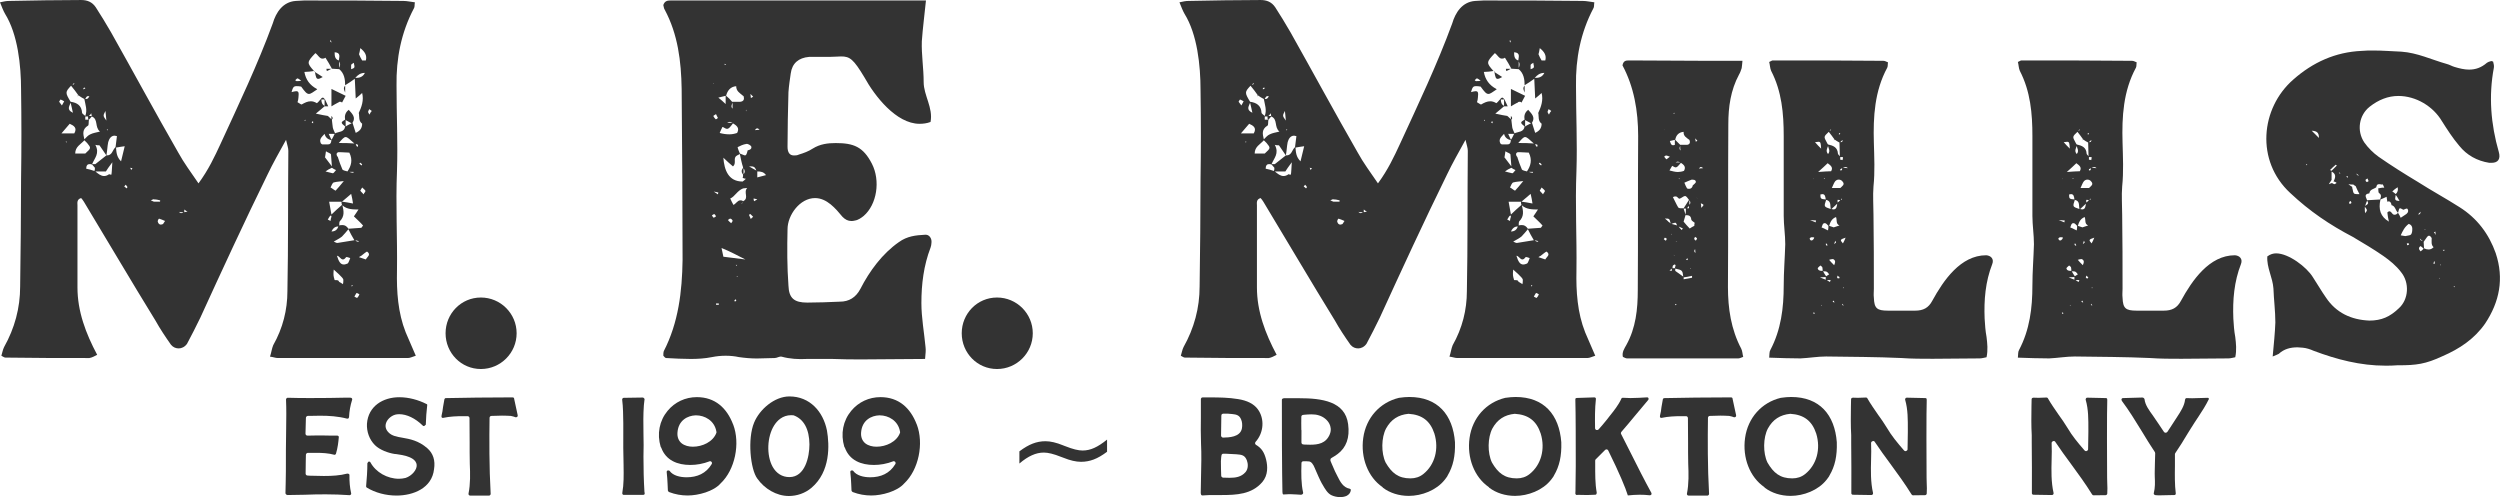 <?xml version="1.0" encoding="UTF-8" standalone="no"?>
<!-- Created with Inkscape (http://www.inkscape.org/) -->

<svg
   width="523.548"
   height="104.109"
   viewBox="0 0 138.522 27.546"
   version="1.1"
   id="svg29132"
   inkscape:version="1.1.2 (0a00cf5339, 2022-02-04)"
   sodipodi:docname="logo.svg"
   xmlns:inkscape="http://www.inkscape.org/namespaces/inkscape"
   xmlns:sodipodi="http://sodipodi.sourceforge.net/DTD/sodipodi-0.dtd"
   xmlns="http://www.w3.org/2000/svg"
   xmlns:svg="http://www.w3.org/2000/svg">
  <sodipodi:namedview
     id="namedview29134"
     pagecolor="#ffffff"
     bordercolor="#eeeeee"
     borderopacity="1"
     inkscape:pageshadow="0"
     inkscape:pageopacity="0"
     inkscape:pagecheckerboard="0"
     inkscape:document-units="px"
     showgrid="false"
     inkscape:zoom="0.90583672"
     inkscape:cx="356.5764"
     inkscape:cy="-84.452306"
     inkscape:window-width="1920"
     inkscape:window-height="1080"
     inkscape:window-x="0"
     inkscape:window-y="0"
     inkscape:window-maximized="1"
     inkscape:current-layer="layer1"
     showguides="true"
     inkscape:guide-bbox="true"
     units="px"
     fit-margin-top="0"
     fit-margin-left="0"
     fit-margin-right="0"
     fit-margin-bottom="0"
     showborder="true"
     guidetolerance="10000"
     gridtolerance="14.6"
     objecttolerance="1"
     inkscape:snap-global="false">
    <sodipodi:guide
       position="15.904,-11.787"
       orientation="1,0"
       id="guide75000" />
    <sodipodi:guide
       position="51.222,3.644"
       orientation="1,0"
       id="guide77820" />
    <sodipodi:guide
       position="66.484,-0.957"
       orientation="1,0"
       id="guide77822" />
    <sodipodi:guide
       position="123.935,-13.647"
       orientation="1,0"
       id="guide77824" />
    <sodipodi:guide
       position="112.634,-0.227"
       orientation="1,0"
       id="guide83240" />
    <sodipodi:guide
       position="53.259,33.721"
       orientation="1,0"
       id="guide83452" />
  </sodipodi:namedview>
  <defs
     id="defs29129" />
  <g
     inkscape:label="Layer 1"
     inkscape:groupmode="layer"
     id="layer1"
     transform="translate(-28.226,-71.391)">
    <g
       aria-label="M. e. Mills


"
       id="text13804-0"
       style="font-size:6.35px;line-height:1.25;font-family:SMITHOUSE;-inkscape-font-specification:'SMITHOUSE, Normal';text-align:center;letter-spacing:-0.011px;word-spacing:0px;text-anchor:middle;fill:#333333;stroke-width:0.265">
      <path
         d="m 46.945,77.081 c 0.076,0 0.152,0 0.254,0 h -0.025 c 0.076,-0.127 0.127,-0.254 0.203,-0.381 -0.254,-0.127 -0.533,-0.254 -0.787,-0.381 0,0.356 0,0.66 0,0.965 0.127,-0.076 0.254,-0.152 0.356,-0.203 z m 0.229,0 c -0.076,0 -0.152,0 -0.203,0 0.025,-0.051 0.051,-0.051 0.102,-0.051 0.025,0 0.076,0 0.102,0.051 z m -1.067,-1.422 c -0.152,-0.102 -0.305,-0.203 -0.432,-0.279 0.051,0.279 0.076,0.381 0.178,0.381 0.051,0 0.127,-0.025 0.254,-0.102 z m -0.432,-0.279 c 0,-0.025 0,-0.025 0,-0.051 -0.025,0 -0.025,0 -0.025,0.025 0,0 0.025,0.025 0.025,0.025 z m 0.66,-0.051 c 0.076,-0.025 0.152,-0.076 0.254,-0.127 -0.102,0 -0.203,0 -0.279,0 0,0.051 0.025,0.102 0.025,0.127 z m 0.229,-0.127 c 0.025,0 0.051,0 0.051,0 0,0 -0.025,0 -0.051,0 z m -13.995,1.499 -0.025,-0.025 -0.025,0.051 z m 18.136,13.106 c -0.432,-1.092 -0.508,-2.261 -0.483,-3.429 0.025,-1.829 -0.076,-3.658 0,-5.512 0.051,-1.575 -0.025,-3.15 -0.025,-4.724 -0.025,-1.499 0.254,-2.946 0.965,-4.293 0.051,-0.076 0.025,-0.178 0.051,-0.33 -0.229,-0.025 -0.432,-0.076 -0.635,-0.076 -1.829,-0.025 -3.658,-0.025 -5.512,-0.025 -0.152,0 -0.305,0.025 -0.457,0.025 -0.711,0.051 -1.092,0.635 -1.27,1.245 -0.838,2.286 -1.88,4.47 -2.896,6.68 -0.33,0.711 -0.66,1.422 -1.219,2.184 -0.432,-0.635 -0.813,-1.143 -1.118,-1.702 -1.27,-2.21 -2.489,-4.47 -3.734,-6.68 -0.279,-0.483 -0.559,-0.94 -0.838,-1.372 -0.203,-0.305 -0.483,-0.406 -0.813,-0.406 -1.321,0 -2.667,0.025 -3.988,0.051 -0.152,0 -0.279,0.025 -0.508,0.076 0.102,0.254 0.178,0.457 0.279,0.635 0.711,1.143 0.889,2.87 0.889,4.216 0.025,1.651 0.025,3.277 0,4.928 0,1.981 -0.025,3.988 -0.051,5.969 0,1.194 -0.305,2.311 -0.889,3.353 -0.076,0.152 -0.102,0.33 -0.152,0.483 0.127,0.076 0.178,0.102 0.229,0.102 1.549,0.025 3.099,0.025 4.648,0.025 0.152,-0.025 0.279,-0.102 0.432,-0.178 -0.635,-1.194 -1.092,-2.413 -1.092,-3.734 0,-1.524 0,-3.023 0,-4.547 0,-0.127 -0.051,-0.33 0.203,-0.406 0.051,0.051 0.102,0.127 0.152,0.203 1.321,2.184 2.616,4.394 3.962,6.579 0.254,0.457 0.559,0.914 0.864,1.346 0.127,0.152 0.279,0.203 0.432,0.203 0.152,0 0.33,-0.076 0.457,-0.254 0.254,-0.483 0.508,-0.965 0.737,-1.448 1.219,-2.667 2.438,-5.309 3.734,-7.95 0.279,-0.584 0.61,-1.168 1.016,-1.905 0.076,0.33 0.127,0.457 0.127,0.61 -0.025,2.591 0,5.182 -0.051,7.772 0,1.041 -0.254,2.057 -0.787,2.997 -0.076,0.178 -0.102,0.406 -0.178,0.635 0.203,0.025 0.305,0.076 0.432,0.076 2.413,0 4.801,0 7.214,0 0.127,0 0.254,-0.076 0.432,-0.127 -0.203,-0.483 -0.381,-0.889 -0.559,-1.295 z m -16.51,-11.252 -0.025,0.076 -0.025,-0.076 z m -0.686,1.93 c -0.051,0 -0.127,0 -0.178,0 0.127,-0.33 0.432,-0.584 0.178,-1.067 0.076,0.025 0.152,0.025 0.229,0.025 0.127,0.178 0.254,0.381 0.381,0.559 -0.203,0.152 -0.406,0.33 -0.61,0.483 z m 0.559,-2.946 c 0.025,0.152 0.025,0.33 0.051,0.533 -0.178,-0.254 -0.203,-0.254 -0.051,-0.533 z m -0.305,1.143 c -0.203,0.051 -0.381,0.076 -0.533,0.152 -0.127,0.051 -0.229,0.178 -0.33,0.279 -0.076,-0.305 -0.127,-0.559 0.203,-0.762 0.051,-0.025 0.025,-0.203 0.051,-0.33 0.051,-0.051 0.102,-0.102 0.152,-0.178 0.381,0.152 0.152,0.584 0.457,0.838 z m -0.457,-0.864 c -0.051,0 -0.102,0 -0.152,0 0.051,-0.051 0.102,-0.102 0.127,-0.152 0,0.051 0.025,0.102 0.025,0.152 z m -0.203,0.025 c 0,0.051 0,0.127 0.025,0.178 -0.076,0 -0.127,0 -0.178,0 0,-0.051 0,-0.127 0,-0.178 0.051,0 0.102,0 0.152,0 z m 0.076,-1.118 c -0.025,0.025 -0.051,0.102 -0.102,0.127 -0.025,0.025 -0.076,0.025 -0.127,0.025 0.025,-0.051 0.051,-0.102 0.076,-0.127 0.051,-0.051 0.102,-0.025 0.152,-0.025 z m -0.33,-0.457 c 0.025,0 0.051,-0.025 0.076,-0.025 0,0 0.025,0.025 0.025,0.051 -0.025,0 -0.051,0.025 -0.102,0.051 0,-0.025 0,-0.051 0,-0.076 z m -0.508,-0.279 c 0,0.025 0,0.051 -0.025,0.076 -0.025,0 -0.051,0.025 -0.076,0.025 0.025,-0.025 0.051,-0.076 0.102,-0.102 z m -0.178,0.152 c 0.152,0.178 0.279,0.356 0.406,0.533 0.102,0.076 0.229,0.152 0.33,0.203 0.051,0.305 0.178,0.61 0.051,0.94 -0.076,-0.076 -0.178,-0.127 -0.178,-0.178 -0.025,-0.406 -0.279,-0.559 -0.635,-0.61 -0.305,-0.508 -0.305,-0.533 0.025,-0.889 z m -0.025,0.94 c 0.051,0.178 0.076,0.356 0.127,0.559 -0.381,-0.178 -0.178,-0.381 -0.127,-0.559 z m -0.559,-0.178 c 0.076,0.025 0.152,0.076 0.203,0.102 -0.076,0.127 -0.102,0.178 -0.127,0.229 -0.051,-0.076 -0.102,-0.127 -0.152,-0.203 0,-0.025 0.076,-0.127 0.076,-0.127 z m 0.508,1.346 c 0.229,0.102 0.432,0.229 0.254,0.533 -0.203,0 -0.406,0 -0.711,0 0.203,-0.229 0.33,-0.381 0.457,-0.533 z m -0.178,1.041 -0.051,-0.051 h 0.076 z m 0.483,0.61 c 0,-0.381 0.305,-0.508 0.508,-0.737 0.051,0.051 0.102,0.102 0.152,0.152 0.229,0.279 0.229,0.279 -0.102,0.584 -0.076,0 -0.152,0 -0.203,0 -0.127,0 -0.254,0 -0.356,0 z m 0.533,0.838 c 0.025,0 0.051,0 0.076,0 0,-0.178 0.076,-0.254 0.178,-0.254 0.051,0 0.102,0 0.152,0.025 0.051,0.051 0.102,0.127 0.152,0.178 0,0.076 0,0.127 -0.025,0.178 -0.152,-0.051 -0.305,-0.102 -0.457,-0.127 -0.025,0 -0.051,0 -0.076,0 z m 0.584,0.152 c 0.203,0 0.381,0 0.584,0 0.076,-0.127 0.152,-0.229 0.356,-0.508 -0.025,0.356 -0.025,0.533 -0.051,0.686 -0.051,0 -0.076,0 -0.127,-0.025 -0.102,0.076 -0.203,0.102 -0.279,0.102 -0.178,0 -0.33,-0.127 -0.483,-0.254 z m 0.61,-0.889 c 0.051,-0.254 0.051,-0.483 0.102,-0.737 0.051,-0.178 0.152,-0.356 0.356,-0.356 0.051,0 0.076,0.025 0.127,0.025 -0.025,0.229 -0.051,0.406 -0.076,0.61 -0.178,0.152 -0.178,0.483 -0.508,0.457 z m 0.533,-0.432 c 0.152,-0.025 0.279,-0.051 0.483,-0.076 -0.076,0.305 -0.127,0.533 -0.203,0.838 -0.254,-0.254 -0.254,-0.508 -0.279,-0.762 z m 0.584,2.261 c -0.025,-0.025 -0.076,-0.076 -0.127,-0.102 0.025,-0.025 0.051,-0.076 0.076,-0.102 0.051,0.051 0.076,0.076 0.102,0.127 0,0.025 -0.025,0.051 -0.051,0.076 z m 0.203,-1.143 c 0.051,0 0.076,0.025 0.127,0.025 -0.025,0.025 -0.051,0.076 -0.076,0.102 0,-0.025 -0.025,-0.076 -0.051,-0.127 z m 1.321,1.88 c -0.025,0 -0.051,-0.025 -0.178,-0.076 0.127,-0.051 0.152,-0.076 0.178,-0.051 0.127,0 0.229,0.025 0.33,0.051 0.025,0 0,0.076 0,0.076 -0.102,0 -0.229,0 -0.33,0 z m 0.483,1.245 c -0.025,0 -0.076,0.025 -0.102,0.025 -0.102,0 -0.152,-0.076 -0.178,-0.178 0,-0.051 0.051,-0.152 0.076,-0.152 0.102,0.025 0.203,0.076 0.33,0.127 -0.076,0.102 -0.102,0.178 -0.127,0.178 z m 0.889,-0.686 h -0.025 c 0.102,0.025 0.178,0.025 0.279,0.025 -0.025,0.025 -0.076,0.051 -0.127,0.051 -0.025,0 -0.076,-0.025 -0.127,-0.076 z m 0.305,0.025 c 0,-0.051 0,-0.102 0,-0.152 0.076,0.051 0.127,0.102 0.178,0.127 -0.051,0 -0.102,0 -0.178,0.025 z m 9.601,1.626 c -0.051,0 -0.076,-0.025 -0.127,-0.076 0,0 0.203,0.051 0.203,0.051 -0.025,0.025 -0.051,0.051 -0.076,0.025 z m -1.575,-2.21 c 0.229,0 0.457,0 0.686,0 0,0.076 0,0.127 0.025,0.178 -0.203,0.178 -0.406,0.356 -0.584,0.533 -0.051,-0.229 -0.076,-0.483 -0.127,-0.711 z m -0.025,-3.759 c 0.102,0 0.229,0 0.33,0 -0.051,0.102 -0.102,0.229 -0.178,0.33 -0.051,-0.102 -0.102,-0.229 -0.152,-0.33 z m 0.178,1.803 c -0.127,-0.178 -0.279,-0.356 -0.406,-0.533 l 0.025,0.025 c 0.025,-0.102 0.025,-0.203 0.051,-0.33 0.102,0.076 0.254,0.102 0.279,0.178 0.025,0.229 0.025,0.457 0.051,0.66 z m 0,0.076 c 0.076,0.051 0.152,0.102 0.229,0.127 -0.076,0.076 -0.127,0.178 -0.178,0.178 -0.152,-0.025 -0.279,-0.076 -0.406,-0.102 0.102,-0.076 0.229,-0.152 0.356,-0.203 z m 0.762,-2.642 c 0.102,0.051 0.229,0.127 0.33,0.178 -0.102,0.051 -0.229,0.102 -0.33,0.178 0,-0.127 0,-0.229 0,-0.356 z m 0.483,1.295 c -0.279,-0.025 -0.584,-0.025 -0.864,-0.025 0.178,-0.203 0.279,-0.33 0.381,-0.33 0.102,0 0.229,0.127 0.483,0.356 z m 0.203,0.076 c 0,0.025 0,0.076 -0.025,0.127 0,-0.025 -0.025,-0.025 -0.051,-0.051 -0.025,-0.025 -0.025,-0.076 -0.051,-0.127 0.051,0.025 0.076,0.025 0.127,0.051 z m -0.381,2.718 c 0.051,0.203 0.076,0.356 0.102,0.533 -0.229,-0.051 -0.432,-0.076 -0.61,-0.102 0.152,-0.127 0.305,-0.254 0.508,-0.432 z m -0.102,-1.219 c 0.076,0 0.152,0 0.229,0 0,0.025 0,0.051 0,0.051 -0.076,0 -0.152,-0.025 -0.229,-0.051 z m -0.61,-1.092 c 0.025,0 0.076,0 0.102,0 0.178,0 0.356,0.025 0.508,0.025 0.203,0.406 0.102,0.737 -0.102,1.041 -0.102,-0.025 -0.229,-0.051 -0.279,-0.102 -0.102,-0.229 -0.178,-0.457 -0.254,-0.686 l 0.025,0.025 c -0.102,-0.102 -0.152,-0.254 0,-0.305 z m 0.305,1.6 c -0.076,0.102 -0.178,0.203 -0.254,0.305 -0.076,0.076 -0.127,0.152 -0.203,0.229 -0.102,-0.051 -0.178,-0.127 -0.279,-0.178 0.051,-0.102 0.102,-0.254 0.178,-0.279 0.178,-0.051 0.381,-0.051 0.559,-0.076 z m -0.305,2.515 c -0.051,0.178 -0.178,0.279 -0.381,0.279 0.076,-0.152 0.178,-0.279 0.381,-0.279 z m 0.203,0.559 c 0.127,-0.127 0.229,-0.254 0.356,-0.406 0.102,0.203 0.203,0.406 0.33,0.61 -0.305,0.051 -0.635,0.102 -0.94,0.152 -0.076,0 -0.127,-0.051 -0.203,-0.076 0.178,-0.102 0.33,-0.178 0.457,-0.279 z m 0.356,-0.432 c -0.102,-0.152 -0.203,-0.203 -0.33,-0.203 -0.051,0 -0.127,0 -0.178,0.025 0,-0.076 0,-0.178 0.025,-0.229 0.279,-0.279 0.229,-0.559 0.152,-0.889 0.254,0.229 0.584,0.229 0.889,0.229 -0.076,0.127 -0.152,0.229 -0.254,0.381 0.178,0.178 0.356,0.33 0.508,0.508 -0.051,0.051 -0.076,0.127 -0.102,0.127 -0.254,0.025 -0.483,0.025 -0.711,0.051 z m 0.66,-2.108 c 0,-0.025 0.051,-0.076 0.102,-0.178 0.076,0.076 0.152,0.127 0.178,0.178 0.025,0.051 -0.076,0.127 -0.102,0.203 -0.051,-0.076 -0.127,-0.127 -0.178,-0.203 z m -0.051,-1.499 c 0,0 0.025,-0.051 0.051,-0.051 0.025,0.025 0.076,0.051 0.102,0.102 0,0 -0.025,0.025 -0.025,0.051 -0.051,-0.025 -0.102,-0.076 -0.127,-0.102 z m -0.025,-6.045 c 0.025,-0.102 0.051,-0.178 0.076,-0.356 0.254,0.203 0.381,0.406 0.305,0.686 -0.076,0 -0.152,0 -0.203,0 -0.076,-0.127 -0.127,-0.229 -0.178,-0.356 z m 0.152,0.432 c 0,0 0,0.025 -0.025,0.051 0.025,-0.025 0.025,-0.051 0.025,-0.051 z m 0.178,0.584 c -0.127,0.254 -0.33,0.279 -0.533,0.279 0.127,-0.152 0.279,-0.279 0.533,-0.279 z m -0.762,-0.432 c 0,-0.051 0.076,-0.076 0.152,-0.127 0,0.102 0.051,0.178 0.025,0.254 -0.025,0.051 -0.102,0.076 -0.178,0.102 0,-0.076 0,-0.152 0,-0.229 z m -0.66,-0.203 c 0.076,0.127 0.051,0.254 0,0.356 0,-0.102 0,-0.229 0,-0.356 z m -0.025,-0.051 c -0.229,-0.076 -0.229,-0.279 -0.229,-0.457 0.356,0.025 0.254,0.254 0.229,0.457 z m -0.457,-1.143 c 0.025,0.051 0.051,0.102 0.051,0.152 -0.025,-0.025 -0.051,-0.051 -0.076,-0.076 0,0 0.025,-0.051 0.025,-0.076 z m -1.88,1.397 v -0.051 c 0,0.025 0,0.051 0,0.051 z m 0.051,0.737 c 0.076,0.025 0.127,0.076 0.203,0.127 -0.076,0.025 -0.178,0.025 -0.254,0.025 -0.025,0 -0.051,-0.025 -0.076,-0.051 0.051,-0.051 0.102,-0.102 0.127,-0.102 z m 0.381,2.337 0.051,-0.051 v 0.076 z m 0.483,0.152 c -0.025,-0.025 -0.051,-0.025 -0.076,-0.025 0,-0.025 0.025,-0.051 0.025,-0.076 0.025,0 0.051,0 0.051,0 0,0.025 0,0.051 0,0.102 z m 0.457,-1.321 c 0.051,0 0.127,0 0.178,0 0,0.102 0,0.229 0,0.356 -0.152,-0.076 -0.178,-0.229 -0.178,-0.356 z m 0.178,0.381 c 0.076,0 0.152,0 0.203,0 -0.051,-0.127 -0.127,-0.254 -0.178,-0.381 -0.051,-0.051 -0.076,-0.102 -0.127,-0.102 -0.025,0 -0.076,0.025 -0.102,0.076 -0.076,0.102 -0.229,0.254 -0.229,0.229 -0.127,-0.076 -0.229,-0.102 -0.33,-0.102 -0.178,0 -0.33,0.076 -0.508,0.178 -0.051,0 -0.127,-0.076 -0.229,-0.127 0.025,-0.076 0.051,-0.178 0.051,-0.254 0.025,-0.254 0.025,-0.356 -0.127,-0.356 -0.051,0 -0.152,0.025 -0.254,0.051 0.076,-0.254 0.102,-0.33 0.279,-0.33 0.051,0 0.152,0 0.254,0.025 0.203,0.279 0.305,0.406 0.432,0.406 0.102,0 0.229,-0.102 0.457,-0.254 h 0.051 -0.051 l -0.025,-0.025 c -0.381,-0.203 -0.61,-0.508 -0.686,-0.94 0.178,0 0.356,-0.025 0.533,-0.051 -0.406,-0.457 -0.406,-0.483 0.076,-0.991 0.127,0.076 0.229,0.305 0.381,0.305 0.051,0 0.102,0 0.178,-0.051 0.127,0.203 0.254,0.406 0.356,0.61 0.152,0 0.279,0.025 0.406,0.025 0.279,0.229 0.33,0.559 0.33,0.914 -0.127,0.127 -0.051,0.254 0,0.381 0,-0.127 0,-0.254 0,-0.406 0.178,-0.102 0.356,-0.229 0.533,-0.356 0.025,0.356 0.025,0.686 0.051,1.092 0.152,-0.127 0.254,-0.203 0.356,-0.305 0.102,0.406 -0.025,0.762 -0.203,1.143 l 0.025,-0.025 c 0.025,0.203 -0.025,0.432 0.178,0.584 0,0.254 -0.127,0.406 -0.356,0.508 -0.051,-0.178 -0.127,-0.381 -0.178,-0.559 0.203,-0.305 -0.025,-0.508 -0.203,-0.711 l 0.025,-0.025 c -0.203,0.127 -0.279,0.33 -0.229,0.559 -0.254,0.152 -0.254,0.178 0,0.381 -0.051,0.33 -0.356,0.279 -0.559,0.381 -0.051,-0.127 -0.102,-0.203 -0.127,-0.33 -0.025,-0.127 -0.025,-0.279 -0.051,-0.432 0.076,-0.051 0.051,-0.127 -0.025,-0.203 0,0.051 0,0.127 0,0.178 -0.076,-0.051 -0.127,-0.127 -0.203,-0.178 -0.152,-0.025 -0.33,-0.051 -0.66,-0.127 0.229,-0.178 0.356,-0.305 0.483,-0.406 z m 0,1.524 c 0.051,0.203 0.178,0.305 0.381,0.356 -0.025,0.203 -0.102,0.229 -0.203,0.229 -0.076,0 -0.152,0 -0.229,0 -0.025,0 -0.051,0 -0.076,0 0,0 -0.051,-0.025 -0.076,-0.051 -0.127,-0.254 0.076,-0.381 0.203,-0.533 z m 0.152,3.734 c 0,0 -0.025,0 -0.051,0 0,0 0.025,0 0.051,0 z m 0.025,1.016 c 0.025,-0.051 0.076,-0.127 0.127,-0.203 0,0 0.025,0 0.051,-0.025 0.025,0.025 0.025,0.051 0.025,0.076 -0.025,0.076 -0.051,0.152 -0.051,0.229 -0.051,-0.025 -0.102,-0.051 -0.152,-0.076 z m 0.178,0.686 c 0,0 0,0 0,0 v 0.051 z m 0.66,2.896 c -0.051,-0.051 -0.127,-0.076 -0.203,-0.127 -0.025,-0.025 -0.025,-0.051 -0.051,-0.076 -0.051,-0.025 -0.127,-0.025 -0.203,-0.025 -0.076,-0.254 -0.076,-0.279 -0.051,-0.584 0.076,0.076 0.533,0.457 0.533,0.559 0,0.076 0,0.178 -0.025,0.254 z m 0.254,-1.143 c -0.076,0.025 -0.127,0.051 -0.203,0.051 -0.178,0 -0.279,-0.152 -0.381,-0.483 0.127,0 0.203,0.203 0.33,0.203 0.051,0 0.102,-0.025 0.178,-0.127 0.025,-0.025 0.152,0.025 0.229,0.051 -0.051,0.102 -0.076,0.254 -0.152,0.305 z m 0.229,1.27 v -0.076 l 0.076,0.025 z m 0.305,0.635 c -0.025,0 -0.102,-0.051 -0.152,-0.076 0.051,-0.076 0.076,-0.152 0.127,-0.203 0.025,0 0.102,0.051 0.152,0.076 -0.025,0.076 -0.076,0.152 -0.127,0.203 z m 0.483,-2.134 c -0.127,-0.051 -0.254,-0.076 -0.381,-0.127 0.025,-0.025 0.076,-0.051 0.127,-0.076 0.102,-0.076 0.305,-0.254 0.33,-0.229 0.229,0.178 0,0.279 -0.076,0.432 z m 0.203,-8.026 c -0.025,-0.051 -0.076,-0.102 -0.076,-0.152 0,-0.051 0.051,-0.102 0.051,-0.152 0.051,0.025 0.076,0.051 0.152,0.102 -0.051,0.051 -0.102,0.127 -0.127,0.203 z"
         style="font-size:25.4px;line-height:1;font-family:Brotherland;-inkscape-font-specification:'Brotherland, Normal';letter-spacing:0px"
         id="path94224" />
      <path
         d="m 54.87,91.838 c 1.092,0 1.981,-0.889 1.981,-1.981 0,-1.092 -0.889,-1.981 -1.981,-1.981 -1.092,0 -1.956,0.889 -1.956,1.981 0,1.092 0.864,1.981 1.956,1.981 z"
         style="font-size:25.4px;line-height:1;font-family:Brotherland;-inkscape-font-specification:'Brotherland, Normal';letter-spacing:0px"
         id="path94226" />
      <path
         d="m 65.055,71.925 c 0.737,1.372 0.914,2.87 0.94,4.394 0.025,3.175 0.051,6.325 0.051,9.474 -0.025,1.753 -0.229,3.48 -1.041,5.055 -0.025,0.076 -0.025,0.178 -0.025,0.254 0.051,0.051 0.102,0.127 0.152,0.127 0.457,0.025 0.914,0.051 1.372,0.051 0.381,0 0.787,-0.025 1.168,-0.102 0.254,-0.051 0.508,-0.076 0.762,-0.076 0.254,0 0.508,0.025 0.737,0.076 0.356,0.051 0.686,0.076 0.991,0.076 0.33,0 0.66,-0.025 0.991,-0.025 0.127,0 0.254,-0.102 0.381,-0.076 0.457,0.127 0.94,0.152 1.397,0.127 0.381,0 0.762,0 1.143,0 0.102,0 0.178,0 0.279,0 0.559,0.025 1.118,0.025 1.676,0.025 1.118,0 2.261,-0.025 3.454,-0.025 0.025,-0.305 0.051,-0.483 0.025,-0.66 -0.076,-0.813 -0.229,-1.626 -0.229,-2.438 0,-1.041 0.127,-2.083 0.508,-3.073 0.025,-0.076 0.051,-0.178 0.051,-0.279 0.025,-0.229 -0.127,-0.457 -0.356,-0.432 -0.508,0.025 -0.991,0.076 -1.448,0.406 -0.914,0.635 -1.626,1.6 -2.134,2.591 -0.254,0.483 -0.635,0.711 -1.143,0.711 -0.61,0.025 -1.194,0.051 -1.803,0.051 -0.711,0 -1.016,-0.229 -1.041,-0.94 -0.076,-1.041 -0.076,-2.083 -0.051,-3.124 0,-0.787 0.686,-1.727 1.524,-1.727 0.66,0 1.143,0.584 1.524,1.041 0.152,0.152 0.305,0.229 0.483,0.229 0.051,0 0.127,0 0.203,-0.025 0.178,-0.025 0.356,-0.152 0.483,-0.254 0.737,-0.635 0.94,-1.956 0.457,-2.896 -0.483,-0.94 -1.016,-1.143 -2.007,-1.143 -0.432,0 -0.864,0.051 -1.27,0.305 -0.229,0.152 -0.508,0.254 -0.762,0.33 -0.102,0.051 -0.203,0.051 -0.279,0.051 -0.229,0 -0.356,-0.152 -0.356,-0.483 0,-1.016 0.025,-2.007 0.051,-3.023 0.025,-0.356 0.076,-0.686 0.127,-1.041 0.076,-0.559 0.432,-0.864 1.016,-0.914 0.102,0 0.229,0 0.33,0 0.203,0 0.406,0 0.635,0 0.051,0 0.102,0 0.152,0 0.254,0 0.483,-0.025 0.66,-0.025 0.483,0 0.686,0.152 1.295,1.168 0.559,1.016 1.753,2.565 3.048,2.565 0.203,0 0.406,-0.025 0.61,-0.102 0.152,-0.787 -0.381,-1.473 -0.381,-2.21 0,-0.762 -0.127,-1.524 -0.102,-2.261 0.051,-0.737 0.152,-1.473 0.229,-2.261 h -13.995 c -0.051,0 -0.102,0 -0.152,0 -0.178,0 -0.33,0.025 -0.406,0.254 0.025,0.076 0.025,0.178 0.076,0.254 z m 3.251,8.204 c 0.178,0.178 0.356,0.33 0.533,0.483 0.178,-0.152 0.051,-0.356 0.127,-0.508 0.025,-0.076 0.152,-0.127 0.254,-0.178 0.051,0.254 0.102,0.508 0.178,0.737 v 0.025 c -0.102,0.127 -0.102,0.254 0,0.381 0,0.051 0,0.127 -0.025,0.178 0.076,0.025 0.127,0.051 0.178,0.051 -0.051,0.051 -0.102,0.102 -0.178,0.152 -0.787,0 -1.016,-0.635 -1.067,-1.321 z m 0.152,-3.429 c 0.076,-0.305 0.254,-0.508 0.559,-0.533 0,0.279 0.203,0.381 0.381,0.533 l -0.025,0.025 0.051,-0.025 c 0.051,0.178 0.025,0.305 -0.178,0.33 -0.051,0 -0.102,0 -0.152,0 -0.102,0 -0.203,0 -0.305,0 -0.102,-0.127 -0.203,-0.229 -0.33,-0.33 z m 0.94,5.131 c 0.076,0 0.152,-0.025 0.229,-0.025 -0.229,0.254 0.127,0.559 -0.229,0.737 -0.051,-0.051 -0.102,-0.051 -0.152,-0.051 -0.152,0 -0.229,0.178 -0.381,0.254 -0.051,-0.102 -0.127,-0.229 -0.178,-0.356 0.254,-0.102 0.381,-0.432 0.711,-0.559 z m -1.295,-3.073 c 0.051,-0.127 0.102,-0.229 0.152,-0.33 h 0.025 c 0.102,0.051 0.152,0.102 0.229,0.102 0.102,0 0.178,-0.102 0.33,-0.305 0.203,0.127 0.381,0.254 0.229,0.533 -0.152,0.051 -0.279,0.076 -0.432,0.076 -0.178,0 -0.356,-0.025 -0.533,-0.076 z m 0.991,0.787 c 0.152,-0.076 0.305,-0.152 0.483,-0.178 0.076,-0.025 0.254,0.076 0.279,0.152 0.025,0.127 -0.076,0.178 -0.203,0.203 -0.051,0.203 -0.076,0.279 -0.152,0.279 -0.051,0 -0.127,-0.051 -0.279,-0.102 -0.051,-0.127 -0.102,-0.229 -0.127,-0.356 z m -0.889,5.588 c 0.508,0.203 0.914,0.432 1.321,0.635 l -1.219,-0.152 c -0.025,-0.127 -0.051,-0.254 -0.102,-0.483 z m 1.981,-3.912 v -0.33 c 0.203,0 0.356,0.025 0.483,0.203 -0.152,0.051 -0.33,0.076 -0.483,0.127 z m -2.159,-4.42 0.406,-0.102 v 0.457 c -0.152,-0.152 -0.254,-0.229 -0.406,-0.356 z m 1.702,3.81 c 0.051,0 0.076,0 0.127,0 0.203,0 0.229,0.127 0.279,0.229 -0.102,-0.051 -0.229,-0.127 -0.406,-0.229 z m -1.829,-2.896 c 0.025,0.076 0.076,0.152 0.102,0.203 0,0.025 -0.102,0.102 -0.127,0.076 -0.051,-0.051 -0.102,-0.127 -0.127,-0.178 0.025,-0.025 0.076,-0.051 0.152,-0.102 z m 0.66,5.867 c 0.051,-0.025 0.076,-0.076 0.127,-0.076 0.051,0 0.102,0.051 0.127,0.102 0.025,0.025 -0.025,0.076 -0.076,0.152 -0.051,-0.051 -0.127,-0.102 -0.178,-0.178 z m 1.245,-0.33 0.152,0.152 c -0.051,0.051 -0.102,0.076 -0.127,0.127 -0.025,-0.076 -0.076,-0.152 -0.102,-0.229 0,-0.025 0.076,-0.051 0.076,-0.051 z m -2.134,0.076 c 0.025,-0.025 0.102,-0.076 0.127,-0.076 0.051,0.025 0.076,0.076 0.102,0.127 -0.051,0.025 -0.102,0.076 -0.127,0.076 -0.051,-0.025 -0.076,-0.102 -0.102,-0.127 z m 1.753,-2.616 c 0.076,0.102 0.102,0.229 0,0.33 z m 0.635,-2.108 c 0.025,-0.051 0.076,-0.102 0.127,-0.102 0.025,0 0.076,0.025 0.127,0.076 -0.076,0 -0.178,0.025 -0.254,0.025 z m -0.076,3.785 c 0.076,0.025 0.152,0.025 0.203,0.051 -0.051,0.025 -0.127,0.076 -0.178,0.102 -0.025,-0.051 -0.025,-0.102 -0.025,-0.152 z m -1.168,-5.309 v 0.33 c -0.102,-0.102 -0.051,-0.203 0,-0.33 z m 0.991,-0.483 0.152,0.152 c -0.051,0.025 -0.076,0.051 -0.127,0.076 0,-0.076 -0.025,-0.152 -0.025,-0.229 z m -2.032,5.41 c 0.102,0.025 0.178,0.025 0.254,0.051 0,0.025 -0.025,0.076 -0.025,0.102 z m 0.737,-3.81 c 0.051,-0.025 0.102,-0.051 0.127,-0.051 0.076,0 0.127,0.025 0.178,0.051 z m -0.61,10.084 v -0.076 h 0.152 v 0.076 z m 1.092,-0.305 c 0.025,0.025 0.025,0.076 0.025,0.076 0,0.025 -0.051,0.025 -0.076,0.051 0,-0.025 -0.025,-0.051 -0.025,-0.076 0.025,-0.025 0.051,-0.025 0.076,-0.051 z m -0.635,-13.056 c 0.025,0.025 0.076,0.025 0.102,0.025 -0.025,0.025 -0.051,0.051 -0.076,0.051 0,-0.025 0,-0.051 -0.025,-0.076 z m 0.711,11.151 -0.025,0.051 -0.051,-0.051 z m 0.279,-3.454 0.025,-0.025 c -0.025,0.051 -0.025,0.076 -0.051,0.102 0,-0.025 0,-0.051 0.025,-0.076 z m -0.279,4.064 0.025,0.051 h -0.051 z m 0.483,-9.169 c 0,-0.025 0.025,-0.025 0.025,-0.051 v 0.102 c 0,-0.025 -0.025,-0.051 -0.025,-0.051 z m -1.829,-1.473 c 0.025,0 0.025,-0.025 0.051,-0.051 0,0.025 0,0.025 -0.025,0.051 z"
         style="font-size:25.4px;line-height:1;font-family:Brotherland;-inkscape-font-specification:'Brotherland, Normal';letter-spacing:0px"
         id="path94228" />
      <path
         d="m 83.47,91.838 c 1.092,0 1.981,-0.889 1.981,-1.981 0,-1.092 -0.889,-1.981 -1.981,-1.981 -1.092,0 -1.956,0.889 -1.956,1.981 0,1.092 0.864,1.981 1.956,1.981 z"
         style="font-size:25.4px;line-height:1;font-family:Brotherland;-inkscape-font-specification:'Brotherland, Normal';letter-spacing:0px"
         id="path94230" />
      <path
         d="m 112.299,77.081 c 0.076,0 0.152,0 0.254,0 h -0.025 c 0.076,-0.127 0.127,-0.254 0.203,-0.381 -0.254,-0.127 -0.533,-0.254 -0.787,-0.381 0,0.356 0,0.66 0,0.965 0.127,-0.076 0.254,-0.152 0.356,-0.203 z m 0.229,0 c -0.076,0 -0.152,0 -0.203,0 0.025,-0.051 0.051,-0.051 0.102,-0.051 0.025,0 0.076,0 0.102,0.051 z m -1.067,-1.422 c -0.152,-0.102 -0.305,-0.203 -0.432,-0.279 0.051,0.279 0.076,0.381 0.178,0.381 0.051,0 0.127,-0.025 0.254,-0.102 z m -0.432,-0.279 c 0,-0.025 0,-0.025 0,-0.051 -0.025,0 -0.025,0 -0.025,0.025 0,0 0.025,0.025 0.025,0.025 z m 0.66,-0.051 c 0.076,-0.025 0.152,-0.076 0.254,-0.127 -0.102,0 -0.203,0 -0.279,0 0,0.051 0.025,0.102 0.025,0.127 z m 0.229,-0.127 c 0.025,0 0.051,0 0.051,0 0,0 -0.025,0 -0.051,0 z m -13.995,1.499 -0.025,-0.025 -0.025,0.051 z m 18.136,13.106 c -0.432,-1.092 -0.508,-2.261 -0.483,-3.429 0.025,-1.829 -0.076,-3.658 0,-5.512 0.051,-1.575 -0.025,-3.15 -0.025,-4.724 -0.025,-1.499 0.254,-2.946 0.965,-4.293 0.051,-0.076 0.025,-0.178 0.051,-0.33 -0.229,-0.025 -0.432,-0.076 -0.635,-0.076 -1.829,-0.025 -3.658,-0.025 -5.512,-0.025 -0.152,0 -0.305,0.025 -0.457,0.025 -0.711,0.051 -1.092,0.635 -1.27,1.245 -0.838,2.286 -1.88,4.47 -2.896,6.68 -0.33,0.711 -0.66,1.422 -1.219,2.184 -0.432,-0.635 -0.813,-1.143 -1.118,-1.702 -1.27,-2.21 -2.489,-4.47 -3.734,-6.68 -0.279,-0.483 -0.559,-0.94 -0.838,-1.372 -0.203,-0.305 -0.483,-0.406 -0.813,-0.406 -1.321,0 -2.667,0.025 -3.988,0.051 -0.152,0 -0.279,0.025 -0.508,0.076 0.102,0.254 0.178,0.457 0.279,0.635 0.711,1.143 0.889,2.87 0.889,4.216 0.025,1.651 0.025,3.277 0,4.928 0,1.981 -0.025,3.988 -0.051,5.969 0,1.194 -0.305,2.311 -0.889,3.353 -0.076,0.152 -0.102,0.33 -0.152,0.483 0.127,0.076 0.178,0.102 0.229,0.102 1.549,0.025 3.099,0.025 4.648,0.025 0.152,-0.025 0.279,-0.102 0.432,-0.178 -0.635,-1.194 -1.092,-2.413 -1.092,-3.734 0,-1.524 0,-3.023 0,-4.547 0,-0.127 -0.051,-0.33 0.203,-0.406 0.051,0.051 0.102,0.127 0.152,0.203 1.321,2.184 2.616,4.394 3.962,6.579 0.254,0.457 0.559,0.914 0.864,1.346 0.127,0.152 0.279,0.203 0.432,0.203 0.152,0 0.33,-0.076 0.457,-0.254 0.254,-0.483 0.508,-0.965 0.737,-1.448 1.219,-2.667 2.438,-5.309 3.734,-7.95 0.279,-0.584 0.61,-1.168 1.016,-1.905 0.076,0.33 0.127,0.457 0.127,0.61 -0.025,2.591 0,5.182 -0.051,7.772 0,1.041 -0.254,2.057 -0.787,2.997 -0.076,0.178 -0.102,0.406 -0.178,0.635 0.203,0.025 0.305,0.076 0.432,0.076 2.413,0 4.801,0 7.214,0 0.127,0 0.254,-0.076 0.432,-0.127 -0.203,-0.483 -0.381,-0.889 -0.559,-1.295 z m -16.51,-11.252 -0.025,0.076 -0.025,-0.076 z m -0.686,1.93 c -0.051,0 -0.127,0 -0.178,0 0.127,-0.33 0.432,-0.584 0.178,-1.067 0.076,0.025 0.152,0.025 0.229,0.025 0.127,0.178 0.254,0.381 0.381,0.559 -0.203,0.152 -0.406,0.33 -0.61,0.483 z m 0.559,-2.946 c 0.025,0.152 0.025,0.33 0.051,0.533 -0.178,-0.254 -0.203,-0.254 -0.051,-0.533 z m -0.305,1.143 c -0.203,0.051 -0.381,0.076 -0.533,0.152 -0.127,0.051 -0.229,0.178 -0.33,0.279 -0.076,-0.305 -0.127,-0.559 0.203,-0.762 0.051,-0.025 0.025,-0.203 0.051,-0.33 0.051,-0.051 0.102,-0.102 0.152,-0.178 0.381,0.152 0.152,0.584 0.457,0.838 z m -0.457,-0.864 c -0.051,0 -0.102,0 -0.152,0 0.051,-0.051 0.102,-0.102 0.127,-0.152 0,0.051 0.025,0.102 0.025,0.152 z m -0.203,0.025 c 0,0.051 0,0.127 0.025,0.178 -0.076,0 -0.127,0 -0.178,0 0,-0.051 0,-0.127 0,-0.178 0.051,0 0.102,0 0.152,0 z m 0.076,-1.118 c -0.025,0.025 -0.051,0.102 -0.102,0.127 -0.025,0.025 -0.076,0.025 -0.127,0.025 0.025,-0.051 0.051,-0.102 0.076,-0.127 0.051,-0.051 0.102,-0.025 0.152,-0.025 z m -0.33,-0.457 c 0.025,0 0.051,-0.025 0.076,-0.025 0,0 0.025,0.025 0.025,0.051 -0.025,0 -0.051,0.025 -0.102,0.051 0,-0.025 0,-0.051 0,-0.076 z m -0.508,-0.279 c 0,0.025 0,0.051 -0.025,0.076 -0.025,0 -0.051,0.025 -0.076,0.025 0.025,-0.025 0.051,-0.076 0.102,-0.102 z m -0.178,0.152 c 0.152,0.178 0.279,0.356 0.406,0.533 0.102,0.076 0.229,0.152 0.33,0.203 0.051,0.305 0.178,0.61 0.051,0.94 -0.076,-0.076 -0.178,-0.127 -0.178,-0.178 -0.025,-0.406 -0.279,-0.559 -0.635,-0.61 -0.305,-0.508 -0.305,-0.533 0.025,-0.889 z m -0.025,0.94 c 0.051,0.178 0.076,0.356 0.127,0.559 -0.381,-0.178 -0.178,-0.381 -0.127,-0.559 z m -0.559,-0.178 c 0.076,0.025 0.152,0.076 0.203,0.102 -0.076,0.127 -0.102,0.178 -0.127,0.229 -0.051,-0.076 -0.102,-0.127 -0.152,-0.203 0,-0.025 0.076,-0.127 0.076,-0.127 z m 0.508,1.346 c 0.229,0.102 0.432,0.229 0.254,0.533 -0.203,0 -0.406,0 -0.711,0 0.203,-0.229 0.33,-0.381 0.457,-0.533 z m -0.178,1.041 -0.051,-0.051 h 0.076 z m 0.483,0.61 c 0,-0.381 0.305,-0.508 0.508,-0.737 0.051,0.051 0.102,0.102 0.152,0.152 0.229,0.279 0.229,0.279 -0.102,0.584 -0.076,0 -0.152,0 -0.203,0 -0.127,0 -0.254,0 -0.356,0 z m 0.533,0.838 c 0.025,0 0.051,0 0.076,0 0,-0.178 0.076,-0.254 0.178,-0.254 0.051,0 0.102,0 0.152,0.025 0.051,0.051 0.102,0.127 0.152,0.178 0,0.076 0,0.127 -0.025,0.178 -0.152,-0.051 -0.305,-0.102 -0.457,-0.127 -0.025,0 -0.051,0 -0.076,0 z m 0.584,0.152 c 0.203,0 0.381,0 0.584,0 0.076,-0.127 0.152,-0.229 0.356,-0.508 -0.025,0.356 -0.025,0.533 -0.051,0.686 -0.051,0 -0.076,0 -0.127,-0.025 -0.102,0.076 -0.203,0.102 -0.279,0.102 -0.178,0 -0.33,-0.127 -0.483,-0.254 z m 0.61,-0.889 c 0.051,-0.254 0.051,-0.483 0.102,-0.737 0.051,-0.178 0.152,-0.356 0.356,-0.356 0.051,0 0.076,0.025 0.127,0.025 -0.025,0.229 -0.051,0.406 -0.076,0.61 -0.178,0.152 -0.178,0.483 -0.508,0.457 z m 0.533,-0.432 c 0.152,-0.025 0.279,-0.051 0.483,-0.076 -0.076,0.305 -0.127,0.533 -0.203,0.838 -0.254,-0.254 -0.254,-0.508 -0.279,-0.762 z m 0.584,2.261 c -0.025,-0.025 -0.076,-0.076 -0.127,-0.102 0.025,-0.025 0.051,-0.076 0.076,-0.102 0.051,0.051 0.076,0.076 0.102,0.127 0,0.025 -0.025,0.051 -0.051,0.076 z m 0.203,-1.143 c 0.051,0 0.076,0.025 0.127,0.025 -0.025,0.025 -0.051,0.076 -0.076,0.102 0,-0.025 -0.025,-0.076 -0.051,-0.127 z m 1.321,1.88 c -0.025,0 -0.051,-0.025 -0.178,-0.076 0.127,-0.051 0.152,-0.076 0.178,-0.051 0.127,0 0.229,0.025 0.33,0.051 0.025,0 0,0.076 0,0.076 -0.102,0 -0.229,0 -0.33,0 z m 0.483,1.245 c -0.025,0 -0.076,0.025 -0.102,0.025 -0.102,0 -0.152,-0.076 -0.178,-0.178 0,-0.051 0.051,-0.152 0.076,-0.152 0.102,0.025 0.203,0.076 0.33,0.127 -0.076,0.102 -0.102,0.178 -0.127,0.178 z m 0.889,-0.686 h -0.025 c 0.102,0.025 0.178,0.025 0.279,0.025 -0.025,0.025 -0.076,0.051 -0.127,0.051 -0.025,0 -0.076,-0.025 -0.127,-0.076 z m 0.305,0.025 c 0,-0.051 0,-0.102 0,-0.152 0.076,0.051 0.127,0.102 0.178,0.127 -0.051,0 -0.102,0 -0.178,0.025 z m 9.601,1.626 c -0.051,0 -0.076,-0.025 -0.127,-0.076 0,0 0.203,0.051 0.203,0.051 -0.025,0.025 -0.051,0.051 -0.076,0.025 z m -1.575,-2.21 c 0.229,0 0.457,0 0.686,0 0,0.076 0,0.127 0.025,0.178 -0.203,0.178 -0.406,0.356 -0.584,0.533 -0.051,-0.229 -0.076,-0.483 -0.127,-0.711 z m -0.025,-3.759 c 0.102,0 0.229,0 0.33,0 -0.051,0.102 -0.102,0.229 -0.178,0.33 -0.051,-0.102 -0.102,-0.229 -0.152,-0.33 z m 0.178,1.803 c -0.127,-0.178 -0.279,-0.356 -0.406,-0.533 l 0.025,0.025 c 0.025,-0.102 0.025,-0.203 0.051,-0.33 0.102,0.076 0.254,0.102 0.279,0.178 0.025,0.229 0.025,0.457 0.051,0.66 z m 0,0.076 c 0.076,0.051 0.152,0.102 0.229,0.127 -0.076,0.076 -0.127,0.178 -0.178,0.178 -0.152,-0.025 -0.279,-0.076 -0.406,-0.102 0.102,-0.076 0.229,-0.152 0.356,-0.203 z m 0.762,-2.642 c 0.102,0.051 0.229,0.127 0.33,0.178 -0.102,0.051 -0.229,0.102 -0.33,0.178 0,-0.127 0,-0.229 0,-0.356 z m 0.483,1.295 c -0.279,-0.025 -0.584,-0.025 -0.864,-0.025 0.178,-0.203 0.279,-0.33 0.381,-0.33 0.102,0 0.229,0.127 0.483,0.356 z m 0.203,0.076 c 0,0.025 0,0.076 -0.025,0.127 0,-0.025 -0.025,-0.025 -0.051,-0.051 -0.025,-0.025 -0.025,-0.076 -0.051,-0.127 0.051,0.025 0.076,0.025 0.127,0.051 z m -0.381,2.718 c 0.051,0.203 0.076,0.356 0.102,0.533 -0.229,-0.051 -0.432,-0.076 -0.61,-0.102 0.152,-0.127 0.305,-0.254 0.508,-0.432 z m -0.102,-1.219 c 0.076,0 0.152,0 0.229,0 0,0.025 0,0.051 0,0.051 -0.076,0 -0.152,-0.025 -0.229,-0.051 z m -0.61,-1.092 c 0.025,0 0.076,0 0.102,0 0.178,0 0.356,0.025 0.508,0.025 0.203,0.406 0.102,0.737 -0.102,1.041 -0.102,-0.025 -0.229,-0.051 -0.279,-0.102 -0.102,-0.229 -0.178,-0.457 -0.254,-0.686 l 0.025,0.025 c -0.102,-0.102 -0.152,-0.254 0,-0.305 z m 0.305,1.6 c -0.076,0.102 -0.178,0.203 -0.254,0.305 -0.076,0.076 -0.127,0.152 -0.203,0.229 -0.102,-0.051 -0.178,-0.127 -0.279,-0.178 0.051,-0.102 0.102,-0.254 0.178,-0.279 0.178,-0.051 0.381,-0.051 0.559,-0.076 z m -0.305,2.515 c -0.051,0.178 -0.178,0.279 -0.381,0.279 0.076,-0.152 0.178,-0.279 0.381,-0.279 z m 0.203,0.559 c 0.127,-0.127 0.229,-0.254 0.356,-0.406 0.102,0.203 0.203,0.406 0.33,0.61 -0.305,0.051 -0.635,0.102 -0.94,0.152 -0.076,0 -0.127,-0.051 -0.203,-0.076 0.178,-0.102 0.33,-0.178 0.457,-0.279 z m 0.356,-0.432 c -0.102,-0.152 -0.203,-0.203 -0.33,-0.203 -0.051,0 -0.127,0 -0.178,0.025 0,-0.076 0,-0.178 0.025,-0.229 0.279,-0.279 0.229,-0.559 0.152,-0.889 0.254,0.229 0.584,0.229 0.889,0.229 -0.076,0.127 -0.152,0.229 -0.254,0.381 0.178,0.178 0.356,0.33 0.508,0.508 -0.051,0.051 -0.076,0.127 -0.102,0.127 -0.254,0.025 -0.483,0.025 -0.711,0.051 z m 0.66,-2.108 c 0,-0.025 0.051,-0.076 0.102,-0.178 0.076,0.076 0.152,0.127 0.178,0.178 0.025,0.051 -0.076,0.127 -0.102,0.203 -0.051,-0.076 -0.127,-0.127 -0.178,-0.203 z m -0.051,-1.499 c 0,0 0.025,-0.051 0.051,-0.051 0.025,0.025 0.076,0.051 0.102,0.102 0,0 -0.025,0.025 -0.025,0.051 -0.051,-0.025 -0.102,-0.076 -0.127,-0.102 z m -0.025,-6.045 c 0.025,-0.102 0.051,-0.178 0.076,-0.356 0.254,0.203 0.381,0.406 0.305,0.686 -0.076,0 -0.152,0 -0.203,0 -0.076,-0.127 -0.127,-0.229 -0.178,-0.356 z m 0.152,0.432 c 0,0 0,0.025 -0.025,0.051 0.025,-0.025 0.025,-0.051 0.025,-0.051 z m 0.178,0.584 c -0.127,0.254 -0.33,0.279 -0.533,0.279 0.127,-0.152 0.279,-0.279 0.533,-0.279 z m -0.762,-0.432 c 0,-0.051 0.076,-0.076 0.152,-0.127 0,0.102 0.051,0.178 0.025,0.254 -0.025,0.051 -0.102,0.076 -0.178,0.102 0,-0.076 0,-0.152 0,-0.229 z m -0.66,-0.203 c 0.076,0.127 0.051,0.254 0,0.356 0,-0.102 0,-0.229 0,-0.356 z m -0.025,-0.051 c -0.229,-0.076 -0.229,-0.279 -0.229,-0.457 0.356,0.025 0.254,0.254 0.229,0.457 z m -0.457,-1.143 c 0.025,0.051 0.051,0.102 0.051,0.152 -0.025,-0.025 -0.051,-0.051 -0.076,-0.076 0,0 0.025,-0.051 0.025,-0.076 z m -1.88,1.397 v -0.051 c 0,0.025 0,0.051 0,0.051 z m 0.051,0.737 c 0.076,0.025 0.127,0.076 0.203,0.127 -0.076,0.025 -0.178,0.025 -0.254,0.025 -0.025,0 -0.051,-0.025 -0.076,-0.051 0.051,-0.051 0.102,-0.102 0.127,-0.102 z m 0.381,2.337 0.051,-0.051 v 0.076 z m 0.483,0.152 c -0.025,-0.025 -0.051,-0.025 -0.076,-0.025 0,-0.025 0.025,-0.051 0.025,-0.076 0.025,0 0.051,0 0.051,0 0,0.025 0,0.051 0,0.102 z m 0.457,-1.321 c 0.051,0 0.127,0 0.178,0 0,0.102 0,0.229 0,0.356 -0.152,-0.076 -0.178,-0.229 -0.178,-0.356 z m 0.178,0.381 c 0.076,0 0.152,0 0.203,0 -0.051,-0.127 -0.127,-0.254 -0.178,-0.381 -0.051,-0.051 -0.076,-0.102 -0.127,-0.102 -0.025,0 -0.076,0.025 -0.102,0.076 -0.076,0.102 -0.229,0.254 -0.229,0.229 -0.127,-0.076 -0.229,-0.102 -0.33,-0.102 -0.178,0 -0.33,0.076 -0.508,0.178 -0.051,0 -0.127,-0.076 -0.229,-0.127 0.025,-0.076 0.051,-0.178 0.051,-0.254 0.025,-0.254 0.025,-0.356 -0.127,-0.356 -0.051,0 -0.152,0.025 -0.254,0.051 0.076,-0.254 0.102,-0.33 0.279,-0.33 0.051,0 0.152,0 0.254,0.025 0.203,0.279 0.305,0.406 0.432,0.406 0.102,0 0.229,-0.102 0.457,-0.254 h 0.051 -0.051 l -0.025,-0.025 c -0.381,-0.203 -0.61,-0.508 -0.686,-0.94 0.178,0 0.356,-0.025 0.533,-0.051 -0.406,-0.457 -0.406,-0.483 0.076,-0.991 0.127,0.076 0.229,0.305 0.381,0.305 0.051,0 0.102,0 0.178,-0.051 0.127,0.203 0.254,0.406 0.356,0.61 0.152,0 0.279,0.025 0.406,0.025 0.279,0.229 0.33,0.559 0.33,0.914 -0.127,0.127 -0.051,0.254 0,0.381 0,-0.127 0,-0.254 0,-0.406 0.178,-0.102 0.356,-0.229 0.533,-0.356 0.025,0.356 0.025,0.686 0.051,1.092 0.152,-0.127 0.254,-0.203 0.356,-0.305 0.102,0.406 -0.025,0.762 -0.203,1.143 l 0.025,-0.025 c 0.025,0.203 -0.025,0.432 0.178,0.584 0,0.254 -0.127,0.406 -0.356,0.508 -0.051,-0.178 -0.127,-0.381 -0.178,-0.559 0.203,-0.305 -0.025,-0.508 -0.203,-0.711 l 0.025,-0.025 c -0.203,0.127 -0.279,0.33 -0.229,0.559 -0.254,0.152 -0.254,0.178 0,0.381 -0.051,0.33 -0.356,0.279 -0.559,0.381 -0.051,-0.127 -0.102,-0.203 -0.127,-0.33 -0.025,-0.127 -0.025,-0.279 -0.051,-0.432 0.076,-0.051 0.051,-0.127 -0.025,-0.203 0,0.051 0,0.127 0,0.178 -0.076,-0.051 -0.127,-0.127 -0.203,-0.178 -0.152,-0.025 -0.33,-0.051 -0.66,-0.127 0.229,-0.178 0.356,-0.305 0.483,-0.406 z m 0,1.524 c 0.051,0.203 0.178,0.305 0.381,0.356 -0.025,0.203 -0.102,0.229 -0.203,0.229 -0.076,0 -0.152,0 -0.229,0 -0.025,0 -0.051,0 -0.076,0 0,0 -0.051,-0.025 -0.076,-0.051 -0.127,-0.254 0.076,-0.381 0.203,-0.533 z m 0.152,3.734 c 0,0 -0.025,0 -0.051,0 0,0 0.025,0 0.051,0 z m 0.025,1.016 c 0.025,-0.051 0.076,-0.127 0.127,-0.203 0,0 0.025,0 0.051,-0.025 0.025,0.025 0.025,0.051 0.025,0.076 -0.025,0.076 -0.051,0.152 -0.051,0.229 -0.051,-0.025 -0.102,-0.051 -0.152,-0.076 z m 0.178,0.686 c 0,0 0,0 0,0 v 0.051 z m 0.66,2.896 c -0.051,-0.051 -0.127,-0.076 -0.203,-0.127 -0.025,-0.025 -0.025,-0.051 -0.051,-0.076 -0.051,-0.025 -0.127,-0.025 -0.203,-0.025 -0.076,-0.254 -0.076,-0.279 -0.051,-0.584 0.076,0.076 0.533,0.457 0.533,0.559 0,0.076 0,0.178 -0.025,0.254 z m 0.254,-1.143 c -0.076,0.025 -0.127,0.051 -0.203,0.051 -0.178,0 -0.279,-0.152 -0.381,-0.483 0.127,0 0.203,0.203 0.33,0.203 0.051,0 0.102,-0.025 0.178,-0.127 0.025,-0.025 0.152,0.025 0.229,0.051 -0.051,0.102 -0.076,0.254 -0.152,0.305 z m 0.229,1.27 v -0.076 l 0.076,0.025 z m 0.305,0.635 c -0.025,0 -0.102,-0.051 -0.152,-0.076 0.051,-0.076 0.076,-0.152 0.127,-0.203 0.025,0 0.102,0.051 0.152,0.076 -0.025,0.076 -0.076,0.152 -0.127,0.203 z m 0.483,-2.134 c -0.127,-0.051 -0.254,-0.076 -0.381,-0.127 0.025,-0.025 0.076,-0.051 0.127,-0.076 0.102,-0.076 0.305,-0.254 0.33,-0.229 0.229,0.178 0,0.279 -0.076,0.432 z m 0.203,-8.026 c -0.025,-0.051 -0.076,-0.102 -0.076,-0.152 0,-0.051 0.051,-0.102 0.051,-0.152 0.051,0.025 0.076,0.051 0.152,0.102 -0.051,0.051 -0.102,0.127 -0.127,0.203 z"
         style="font-size:25.4px;line-height:1;font-family:Brotherland;-inkscape-font-specification:'Brotherland, Normal';letter-spacing:0px"
         id="path94232" />
      <path
         d="m 124.711,90.721 c -0.572,-1.08 -0.741,-2.244 -0.741,-3.429 0.021,-3.006 0,-6.011 0.021,-9.017 0,-0.953 0.127,-1.884 0.593,-2.752 0.064,-0.106 0.106,-0.233 0.148,-0.36 0.021,-0.106 0.021,-0.233 0.042,-0.402 -0.656,0 -1.249,0 -1.863,0 -1.439,0 -2.879,-0.021 -4.339,-0.021 -0.042,0 -0.064,0 -0.106,0 -0.148,0 -0.296,0.021 -0.339,0.275 0.635,1.185 0.868,2.519 0.868,3.916 -0.021,2.836 0,5.673 -0.021,8.53 0,1.058 -0.106,2.096 -0.635,3.048 -0.106,0.191 -0.254,0.402 -0.191,0.656 0.085,0.042 0.169,0.085 0.233,0.085 2.053,0 4.106,0 6.16,0 0.085,0 0.148,-0.042 0.275,-0.085 -0.042,-0.148 -0.042,-0.318 -0.106,-0.445 z m -2.117,-10.012 c -0.085,0 -0.169,0.021 -0.233,0.021 0.042,-0.042 0.064,-0.085 0.106,-0.085 0.042,0 0.085,0.021 0.127,0.064 z m -0.318,1.672 c -0.021,0 -0.021,-0.021 -0.042,-0.042 0.021,0.021 0.021,0.021 0.042,0.042 z m -0.085,-3.133 c -0.021,-0.064 -0.021,-0.127 -0.042,-0.191 0.042,0.042 0.085,0.085 0.127,0.127 -0.021,0.021 -0.064,0.042 -0.085,0.064 z m 0,2.223 c 0,0.064 -0.106,0.127 -0.169,0.191 h -0.042 0.042 c -0.021,0.127 -0.106,0.191 -0.191,0.191 -0.042,0 -0.085,0 -0.127,-0.021 -0.064,-0.106 -0.106,-0.212 -0.148,-0.318 0.127,-0.064 0.254,-0.106 0.402,-0.169 0.085,0 0.233,0 0.233,0.127 z m -0.339,2.582 c -0.127,-0.127 -0.233,-0.254 -0.339,-0.381 0.042,-0.127 0.064,-0.233 0.106,-0.36 0.169,0 0.296,0.021 0.318,0.233 0,0.064 0.106,0.127 0.191,0.191 -0.021,0.064 -0.021,0.106 -0.021,0.169 -0.085,0.042 -0.169,0.085 -0.254,0.148 z m 0.064,2.201 -0.021,0.042 -0.021,-0.042 z m -0.169,-0.487 c 0,0.021 -0.042,0.021 -0.042,0.042 -0.021,-0.021 -0.042,-0.042 -0.064,-0.042 0.021,-0.021 0.064,-0.042 0.085,-0.064 0.021,0.021 0.021,0.064 0.021,0.064 z m -0.402,-6.033 c -0.085,-0.085 -0.064,-0.169 -0.021,-0.254 0,0.085 0,0.169 0.021,0.254 z m -0.021,0.656 c -0.085,0 -0.169,0 -0.254,0 0.042,-0.021 0.085,-0.042 0.106,-0.042 0.064,0 0.106,0.021 0.148,0.042 z m -0.445,0.191 c 0.085,0.042 0.148,0.085 0.191,0.085 0.085,0 0.148,-0.085 0.296,-0.254 0.148,0.106 0.296,0.212 0.169,0.445 -0.106,0.042 -0.233,0.064 -0.339,0.064 -0.148,0 -0.296,-0.042 -0.466,-0.085 0.042,-0.085 0.106,-0.169 0.148,-0.254 z m 0.72,1.672 c 0.064,0 0.148,0.127 0.212,0.212 -0.085,0.148 -0.191,0.296 -0.296,0.466 -0.021,0 -0.064,0 -0.085,0 -0.021,0 -0.064,0 -0.085,0 -0.064,0 -0.106,-0.021 -0.127,-0.042 -0.106,-0.169 -0.191,-0.381 -0.296,-0.572 0.064,-0.042 0.106,-0.042 0.148,-0.042 0.106,0 0.148,0.127 0.212,0.127 0.106,-0.021 0.212,-0.148 0.318,-0.148 z m 0.021,1.037 c -0.042,-0.127 -0.064,-0.233 -0.106,-0.339 0.042,0 0.085,0 0.127,0 0,0.106 0,0.212 -0.021,0.339 z m 0.191,-0.487 c 0,0.042 0,0.085 0,0.127 -0.042,0 -0.085,0 -0.106,0 0.021,-0.042 0.064,-0.085 0.106,-0.127 z m 0.021,-0.064 c 0,-0.085 0,-0.169 0,-0.254 0.064,0.085 0.085,0.169 0,0.254 z m -0.995,1.672 h -0.021 c 0.021,-0.042 0.042,-0.064 0.042,-0.106 0,0.042 -0.021,0.064 -0.021,0.106 z m 0,-0.614 c 0.106,-0.042 0.169,-0.064 0.212,-0.064 0.042,0 0.064,0.042 0.106,0.148 -0.106,-0.021 -0.212,-0.064 -0.318,-0.085 z m 0.296,0.974 c 0,0 0.021,0.021 0.021,0.021 -0.021,0 -0.064,-0.021 -0.085,-0.021 0.021,0 0.042,0 0.064,0 z m -0.127,0.804 c -0.021,-0.021 -0.021,-0.042 -0.042,-0.064 0.021,0.021 0.042,0.021 0.042,0.064 z m 0.021,0.677 c -0.042,0 -0.085,0 -0.127,0 0,-0.064 0,-0.106 0.021,-0.148 0.021,-0.021 0.064,-0.042 0.106,-0.064 0.021,0.021 0.042,0.042 0.042,0.064 -0.021,0.042 -0.021,0.085 -0.042,0.148 z m 0.445,-2.201 c -0.021,0.021 -0.042,0.064 -0.064,0.085 -0.064,-0.064 -0.127,-0.127 -0.169,-0.191 0.064,0.021 0.148,0.064 0.233,0.106 z m -0.254,-2.773 c 0.021,0 0.064,0 0.064,0 0.021,0.021 0.021,0.021 0.021,0.042 -0.021,-0.021 -0.042,-0.021 -0.085,-0.042 z m -0.423,2.498 c -0.042,-0.042 -0.064,-0.064 -0.106,-0.085 -0.064,-0.064 -0.127,-0.127 -0.212,-0.191 0.254,0 0.254,0 0.318,0.275 z m 0.064,2.498 c 0,0.042 0,0.085 0,0.127 -0.042,0 -0.085,-0.021 -0.127,-0.021 0.042,-0.042 0.085,-0.064 0.127,-0.106 z m 0.191,0.127 c 0,-0.042 0,-0.085 0,-0.127 0.381,0.085 0.402,0.085 0.445,0.445 -0.148,-0.106 -0.296,-0.212 -0.445,-0.318 z m 0.91,-6.625 c 0,0.042 0,0.064 0,0.085 0,-0.021 0,-0.042 0,-0.042 0,-0.021 0,-0.021 0,-0.042 z m -0.445,-1.08 c -0.021,0.233 0.148,0.318 0.318,0.445 l -0.042,0.021 0.042,-0.021 c 0.064,0.148 0.021,0.254 -0.127,0.275 -0.042,0 -0.085,0 -0.127,0 -0.085,0 -0.169,0 -0.254,0 -0.085,-0.085 -0.191,-0.191 -0.275,-0.275 0.042,-0.254 0.191,-0.423 0.466,-0.445 z m -0.529,-1.058 c 0.021,0.021 0.021,0.021 0.042,0.021 -0.021,0.021 -0.042,0.021 -0.085,0.042 0.021,-0.021 0.021,-0.042 0.042,-0.064 z m 0.042,1.503 c 0,0.085 0,0.191 0,0.275 -0.042,0.021 -0.064,0.021 -0.106,0.021 -0.106,0 -0.127,-0.106 -0.169,-0.233 0.106,-0.021 0.191,-0.042 0.275,-0.064 z m -0.275,0.931 c -0.127,0.106 -0.191,0.148 -0.191,0.148 -0.042,-0.042 -0.085,-0.085 -0.127,-0.148 0.042,-0.021 0.064,-0.064 0.106,-0.064 0.064,0 0.127,0.042 0.212,0.064 z m -0.318,-1.461 c 0,-0.021 0.021,-0.042 0.021,-0.064 0,0.021 0,0.021 -0.021,0.064 z m 0.085,6.117 c -0.042,-0.021 -0.064,-0.064 -0.106,-0.085 0.021,-0.021 0.042,-0.064 0.064,-0.085 0.042,0.021 0.085,0.042 0.106,0.064 -0.021,0.042 -0.042,0.106 -0.064,0.106 z m 0.55,3.577 c -0.021,-0.021 -0.021,-0.042 -0.021,-0.064 0.021,0 0.042,-0.021 0.042,0 0.021,0 0.021,0.021 0.021,0.042 0,0 -0.042,0.021 -0.042,0.021 z m 0.445,-1.439 c 0,-0.042 0,-0.064 0,-0.106 0.148,-0.021 0.296,-0.042 0.466,-0.085 0,0.042 0,0.085 0,0.106 -0.148,0.021 -0.296,0.064 -0.466,0.085 z m 0.635,-1.672 c 0,0.064 0.021,0.127 0.021,0.212 -0.085,-0.064 -0.085,-0.127 -0.021,-0.212 z m 0.042,-0.466 c -0.021,-0.021 -0.085,-0.064 -0.085,-0.085 -0.021,-0.042 0.021,-0.085 0.042,-0.127 0.042,0.021 0.106,0.064 0.106,0.085 0,0.042 -0.042,0.085 -0.064,0.127 z m 0.296,-1.82 c 0,-0.085 0,-0.169 -0.021,-0.254 0.191,0.085 0.191,0.085 0.021,0.254 z"
         style="font-size:21.167px;line-height:1;font-family:Brotherland;-inkscape-font-specification:'Brotherland, Normal';letter-spacing:0px"
         id="path94234" />
      <path
         d="m 129.876,79.143 -0.021,-0.021 -0.021,0.042 z m 0,0 c 0,-0.021 -0.021,-0.021 -0.021,-0.021 0,0 0.021,0.021 0.021,0.021 z m 8.403,6.392 c -1.418,0 -2.371,1.397 -2.985,2.519 -0.212,0.402 -0.508,0.55 -0.953,0.55 -0.169,0 -0.339,0 -0.508,0 -0.339,0 -0.677,0 -0.995,0 -0.614,0 -0.762,-0.127 -0.783,-0.72 -0.021,-0.169 0,-0.318 0,-0.487 0,-1.355 0,-2.731 -0.021,-4.106 0,-0.508 -0.042,-1.058 0,-1.566 0.085,-0.826 0.042,-1.63 0.021,-2.434 -0.042,-1.439 0.042,-2.858 0.741,-4.149 0.042,-0.085 0.021,-0.191 0.042,-0.296 -0.106,-0.042 -0.169,-0.085 -0.254,-0.085 -2.032,-0.021 -4.085,-0.021 -6.138,-0.021 -0.042,0 -0.085,0.042 -0.191,0.085 0.042,0.148 0.042,0.339 0.106,0.487 0.593,1.143 0.699,2.371 0.699,3.62 0,1.461 0,2.942 0,4.424 0,0.508 0.085,1.037 0.085,1.566 -0.021,0.762 -0.085,1.524 -0.085,2.286 0,1.249 -0.148,2.455 -0.741,3.577 -0.064,0.106 -0.042,0.254 -0.064,0.423 0.614,0.021 1.164,0.042 1.736,0.042 0.466,-0.021 0.953,-0.106 1.418,-0.106 1.397,0.021 2.773,0.021 4.17,0.085 0.572,0.042 1.164,0.042 1.736,0.042 0.868,0 1.736,-0.021 2.603,-0.021 0.127,0 0.254,-0.042 0.381,-0.064 0.085,-0.402 0.042,-0.762 0,-1.122 -0.064,-0.339 -0.085,-0.677 -0.106,-1.016 -0.042,-1.037 0.042,-2.053 0.423,-3.027 0.106,-0.275 -0.064,-0.466 -0.339,-0.487 z m -7.662,-4.826 c -0.106,0 -0.191,-0.021 -0.275,-0.021 0.042,-0.021 0.106,-0.042 0.148,-0.042 0.042,0 0.085,0.021 0.127,0.064 z m -1.884,0.572 c 0,0 0,0.021 -0.021,0.042 0,-0.021 0,-0.042 0.021,-0.042 z m 0.762,-0.847 c 0.169,0.127 0.318,0.233 0.191,0.445 -0.191,0 -0.402,0.021 -0.72,0.042 0.233,-0.212 0.381,-0.339 0.529,-0.487 z m 0.021,-0.953 c 0.021,0.127 0.148,0.275 0,0.445 -0.148,-0.169 -0.042,-0.318 0,-0.445 z m 0.508,3.196 c -0.021,0.169 -0.042,0.318 -0.212,0.318 -0.042,0 -0.064,-0.021 -0.106,-0.021 0.106,-0.106 0.212,-0.191 0.318,-0.296 z m -0.614,-0.212 c 0.296,0.064 0.212,0.318 0.254,0.508 -0.381,-0.127 -0.381,-0.127 -0.254,-0.508 z m -0.064,-1.207 -0.042,0.042 -0.021,-0.042 z m 0.042,1.185 c -0.275,-0.021 -0.296,-0.042 -0.296,-0.275 0.042,0 0.064,-0.021 0.106,-0.021 0.148,0 0.169,0.127 0.191,0.296 z m -0.127,1.334 c 0.021,-0.021 0.064,-0.021 0.085,-0.021 0.064,0 0.127,0.085 0.191,0.148 0,0.064 0,0.148 -0.021,0.254 -0.127,-0.064 -0.233,-0.106 -0.36,-0.169 0.042,-0.064 0.042,-0.169 0.106,-0.212 z m 0.233,1.207 c -0.021,0 -0.064,0.021 -0.064,0.021 -0.021,-0.042 -0.042,-0.064 -0.042,-0.106 0.021,0 0.021,0 0.042,-0.021 0.021,0.042 0.042,0.064 0.064,0.106 z m -0.106,1.905 c -0.106,-0.042 -0.212,-0.085 -0.318,-0.127 0.106,0 0.212,-0.021 0.318,-0.021 0,0.042 0,0.085 0,0.148 z m 0.021,-0.191 c -0.064,-0.085 -0.106,-0.169 -0.169,-0.275 0.064,0 0.148,0 0.191,0.021 0.064,0.021 0.106,0.106 0.148,0.148 -0.064,0.042 -0.127,0.085 -0.169,0.106 z m 0.148,-0.931 0.021,0.021 c 0.064,-0.021 0.127,-0.042 0.191,-0.042 0.021,0 0.042,0 0.064,0.021 0.127,0.085 0.064,0.212 0.021,0.318 -0.106,-0.106 -0.212,-0.212 -0.296,-0.318 z m 0.296,-0.847 c 0.021,-0.042 0.021,-0.085 0.042,-0.127 0,-0.021 0.021,-0.042 0.021,-0.064 0.021,0.042 0.042,0.085 0.042,0.106 -0.021,0.021 -0.064,0.042 -0.106,0.085 z m -0.021,-0.931 c -0.085,-0.021 -0.169,-0.064 -0.254,-0.085 0.064,-0.212 0.148,-0.402 0.381,-0.487 0.064,0.169 -0.021,0.381 0.191,0.466 -0.106,0.042 -0.212,0.064 -0.318,0.106 z m 0.212,-1.376 c 0,-0.042 0,-0.106 0,-0.148 0.064,0 0.106,0 0.148,0.021 -0.042,0.042 -0.085,0.085 -0.148,0.127 z m 0.148,-0.804 c -0.064,0 -0.106,0 -0.169,0 -0.106,0 -0.191,0 -0.296,0 0.064,-0.127 0.106,-0.275 0.191,-0.381 0.064,-0.064 0.127,-0.085 0.191,-0.085 0.064,0 0.148,0.021 0.212,0.106 0.148,0.169 -0.021,0.254 -0.127,0.36 z m 0.085,0.656 h -0.042 c 0,-0.021 0.021,-0.064 0.021,-0.085 0.021,0.021 0.021,0.064 0.021,0.085 z m -0.085,-2.371 c 0.042,0 0.106,0 0.148,0 0,0.064 0,0.106 -0.021,0.169 -0.042,-0.021 -0.085,-0.021 -0.127,-0.021 0,-0.042 0,-0.106 0,-0.148 z m 0,0.677 c 0.042,-0.021 0.064,-0.042 0.106,-0.064 0,0.042 0,0.085 -0.021,0.106 0,0.021 -0.064,0.021 -0.085,0.021 0,-0.021 0,-0.042 0,-0.064 z m 0.148,-1.609 c -0.021,0.021 -0.021,0.064 -0.042,0.085 -0.042,0.021 -0.064,0.021 -0.106,0.021 0.021,-0.021 0.042,-0.042 0.085,-0.085 0,0 0.042,-0.021 0.064,-0.021 z m -0.191,-0.402 c 0,0 0.021,0.021 0.042,0.021 0,0.021 -0.021,0.042 -0.021,0.064 -0.021,-0.021 -0.042,-0.021 -0.064,-0.021 0.021,-0.021 0.021,-0.042 0.042,-0.064 z m -0.466,-0.212 c 0,0.021 0,0.042 -0.021,0.064 -0.021,0 -0.042,0.021 -0.064,0.021 0.021,-0.021 0.064,-0.064 0.085,-0.085 z m -0.127,0.148 c 0.106,0.127 0.212,0.275 0.318,0.423 0.085,0.064 0.191,0.127 0.275,0.169 0,0.254 0.021,0.508 0.021,0.762 -0.042,-0.064 -0.106,-0.106 -0.106,-0.148 -0.021,-0.36 -0.275,-0.445 -0.55,-0.508 -0.021,-0.021 -0.042,-0.064 -0.064,-0.106 -0.169,-0.318 -0.191,-0.318 0.106,-0.593 z m -0.423,0.931 c -0.127,-0.127 -0.233,-0.233 -0.339,-0.36 0.085,0 0.127,-0.021 0.191,-0.021 0.127,0 0.127,0.085 0.148,0.381 z m -0.572,5.08 c -0.021,0 -0.064,-0.064 -0.064,-0.106 0.064,-0.064 0.064,-0.064 0.148,-0.064 0.042,0 0.085,0 0.106,0.021 -0.021,0.042 -0.021,0.085 -0.064,0.106 -0.021,0.042 -0.085,0.064 -0.127,0.042 z m 0.169,4.085 c 0,-0.021 -0.021,-0.042 -0.042,-0.064 0.021,-0.021 0.042,-0.021 0.064,-0.021 0,0 0.021,0.042 0.021,0.042 0,0.021 -0.021,0.042 -0.042,0.042 z m 0.106,-5.08 c -0.106,-0.042 -0.212,-0.085 -0.318,-0.127 0.106,0 0.212,0.021 0.339,0.021 -0.021,0.021 -0.021,0.064 -0.021,0.106 z m 0.106,2.54 c 0.042,-0.064 0.106,-0.106 0.148,-0.148 0.021,0 0.085,0.064 0.106,0.085 0.021,0.064 0.021,0.148 0.021,0.212 -0.064,0 -0.148,0 -0.212,-0.042 -0.021,0 -0.064,-0.085 -0.064,-0.106 z m 0.191,2.074 0.021,-0.042 0.021,0.042 z m 0.487,-1.312 c -0.064,-0.042 -0.127,-0.064 -0.169,-0.106 0.064,0 0.127,0 0.212,0 -0.021,0.042 -0.021,0.064 -0.042,0.106 z m 0.191,1.122 c -0.021,-0.021 -0.021,-0.042 -0.042,-0.064 0.021,0 0.064,-0.021 0.064,-0.021 0.021,0.042 0.021,0.064 0.042,0.106 -0.021,-0.021 -0.042,-0.021 -0.064,-0.021 z m 0.318,-1.312 c -0.021,-0.021 -0.106,-0.021 -0.106,-0.021 0,-0.042 0,-0.085 0.021,-0.148 0.021,0.042 0.064,0.064 0.106,0.085 0,0.021 0,0.064 -0.021,0.085 z m 0.36,-2.265 c -0.042,0.106 -0.085,0.212 -0.148,0.318 -0.169,-0.191 -0.169,-0.212 0.148,-0.318 z m -0.191,3.725 c 0,-0.021 0.021,-0.042 0.021,-0.064 0.021,0.042 0.042,0.064 0.064,0.106 -0.042,-0.021 -0.064,-0.021 -0.085,-0.042 z m 0.042,-0.931 0.021,-0.042 0.042,0.042 z"
         style="font-size:21.167px;line-height:1;font-family:Brotherland;-inkscape-font-specification:'Brotherland, Normal';letter-spacing:0px"
         id="path94236" />
      <path
         d="m 143.656,79.143 -0.021,-0.021 -0.021,0.042 z m 0,0 c 0,-0.021 -0.021,-0.021 -0.021,-0.021 0,0 0.021,0.021 0.021,0.021 z m 8.403,6.392 c -1.418,0 -2.371,1.397 -2.985,2.519 -0.212,0.402 -0.508,0.55 -0.953,0.55 -0.169,0 -0.339,0 -0.508,0 -0.339,0 -0.677,0 -0.995,0 -0.614,0 -0.762,-0.127 -0.783,-0.72 -0.021,-0.169 0,-0.318 0,-0.487 0,-1.355 0,-2.731 -0.021,-4.106 0,-0.508 -0.042,-1.058 0,-1.566 0.085,-0.826 0.042,-1.63 0.021,-2.434 -0.042,-1.439 0.042,-2.858 0.741,-4.149 0.042,-0.085 0.021,-0.191 0.042,-0.296 -0.106,-0.042 -0.169,-0.085 -0.254,-0.085 -2.032,-0.021 -4.085,-0.021 -6.138,-0.021 -0.042,0 -0.085,0.042 -0.191,0.085 0.042,0.148 0.042,0.339 0.106,0.487 0.593,1.143 0.699,2.371 0.699,3.62 0,1.461 0,2.942 0,4.424 0,0.508 0.085,1.037 0.085,1.566 -0.021,0.762 -0.085,1.524 -0.085,2.286 0,1.249 -0.148,2.455 -0.741,3.577 -0.064,0.106 -0.042,0.254 -0.064,0.423 0.614,0.021 1.164,0.042 1.736,0.042 0.466,-0.021 0.953,-0.106 1.418,-0.106 1.397,0.021 2.773,0.021 4.17,0.085 0.572,0.042 1.164,0.042 1.736,0.042 0.868,0 1.736,-0.021 2.604,-0.021 0.127,0 0.254,-0.042 0.381,-0.064 0.085,-0.402 0.042,-0.762 0,-1.122 -0.064,-0.339 -0.085,-0.677 -0.106,-1.016 -0.042,-1.037 0.042,-2.053 0.423,-3.027 0.106,-0.275 -0.064,-0.466 -0.339,-0.487 z m -7.662,-4.826 c -0.106,0 -0.191,-0.021 -0.275,-0.021 0.042,-0.021 0.106,-0.042 0.148,-0.042 0.042,0 0.085,0.021 0.127,0.064 z m -1.884,0.572 c 0,0 0,0.021 -0.021,0.042 0,-0.021 0,-0.042 0.021,-0.042 z m 0.762,-0.847 c 0.169,0.127 0.318,0.233 0.191,0.445 -0.191,0 -0.402,0.021 -0.72,0.042 0.233,-0.212 0.381,-0.339 0.529,-0.487 z m 0.021,-0.953 c 0.021,0.127 0.148,0.275 0,0.445 -0.148,-0.169 -0.042,-0.318 0,-0.445 z m 0.508,3.196 c -0.021,0.169 -0.042,0.318 -0.212,0.318 -0.042,0 -0.064,-0.021 -0.106,-0.021 0.106,-0.106 0.212,-0.191 0.318,-0.296 z m -0.614,-0.212 c 0.296,0.064 0.212,0.318 0.254,0.508 -0.381,-0.127 -0.381,-0.127 -0.254,-0.508 z m -0.064,-1.207 -0.042,0.042 -0.021,-0.042 z m 0.042,1.185 c -0.275,-0.021 -0.296,-0.042 -0.296,-0.275 0.042,0 0.064,-0.021 0.106,-0.021 0.148,0 0.169,0.127 0.191,0.296 z m -0.127,1.334 c 0.021,-0.021 0.064,-0.021 0.085,-0.021 0.064,0 0.127,0.085 0.191,0.148 0,0.064 0,0.148 -0.021,0.254 -0.127,-0.064 -0.233,-0.106 -0.36,-0.169 0.042,-0.064 0.042,-0.169 0.106,-0.212 z m 0.233,1.207 c -0.021,0 -0.064,0.021 -0.064,0.021 -0.021,-0.042 -0.042,-0.064 -0.042,-0.106 0.021,0 0.021,0 0.042,-0.021 0.021,0.042 0.042,0.064 0.064,0.106 z m -0.106,1.905 c -0.106,-0.042 -0.212,-0.085 -0.318,-0.127 0.106,0 0.212,-0.021 0.318,-0.021 0,0.042 0,0.085 0,0.148 z m 0.021,-0.191 c -0.064,-0.085 -0.106,-0.169 -0.169,-0.275 0.064,0 0.148,0 0.191,0.021 0.064,0.021 0.106,0.106 0.148,0.148 -0.064,0.042 -0.127,0.085 -0.169,0.106 z m 0.148,-0.931 0.021,0.021 c 0.064,-0.021 0.127,-0.042 0.191,-0.042 0.021,0 0.042,0 0.064,0.021 0.127,0.085 0.064,0.212 0.021,0.318 -0.106,-0.106 -0.212,-0.212 -0.296,-0.318 z m 0.296,-0.847 c 0.021,-0.042 0.021,-0.085 0.042,-0.127 0,-0.021 0.021,-0.042 0.021,-0.064 0.021,0.042 0.042,0.085 0.042,0.106 -0.021,0.021 -0.064,0.042 -0.106,0.085 z m -0.021,-0.931 c -0.085,-0.021 -0.169,-0.064 -0.254,-0.085 0.064,-0.212 0.148,-0.402 0.381,-0.487 0.064,0.169 -0.021,0.381 0.191,0.466 -0.106,0.042 -0.212,0.064 -0.318,0.106 z m 0.212,-1.376 c 0,-0.042 0,-0.106 0,-0.148 0.064,0 0.106,0 0.148,0.021 -0.042,0.042 -0.085,0.085 -0.148,0.127 z m 0.148,-0.804 c -0.064,0 -0.106,0 -0.169,0 -0.106,0 -0.191,0 -0.296,0 0.064,-0.127 0.106,-0.275 0.191,-0.381 0.064,-0.064 0.127,-0.085 0.191,-0.085 0.064,0 0.148,0.021 0.212,0.106 0.148,0.169 -0.021,0.254 -0.127,0.36 z m 0.085,0.656 h -0.042 c 0,-0.021 0.021,-0.064 0.021,-0.085 0.021,0.021 0.021,0.064 0.021,0.085 z m -0.085,-2.371 c 0.042,0 0.106,0 0.148,0 0,0.064 0,0.106 -0.021,0.169 -0.042,-0.021 -0.085,-0.021 -0.127,-0.021 0,-0.042 0,-0.106 0,-0.148 z m 0,0.677 c 0.042,-0.021 0.064,-0.042 0.106,-0.064 0,0.042 0,0.085 -0.021,0.106 0,0.021 -0.064,0.021 -0.085,0.021 0,-0.021 0,-0.042 0,-0.064 z m 0.148,-1.609 c -0.021,0.021 -0.021,0.064 -0.042,0.085 -0.042,0.021 -0.064,0.021 -0.106,0.021 0.021,-0.021 0.042,-0.042 0.085,-0.085 0,0 0.042,-0.021 0.064,-0.021 z m -0.191,-0.402 c 0,0 0.021,0.021 0.042,0.021 0,0.021 -0.021,0.042 -0.021,0.064 -0.021,-0.021 -0.042,-0.021 -0.064,-0.021 0.021,-0.021 0.021,-0.042 0.042,-0.064 z m -0.466,-0.212 c 0,0.021 0,0.042 -0.021,0.064 -0.021,0 -0.042,0.021 -0.064,0.021 0.021,-0.021 0.064,-0.064 0.085,-0.085 z m -0.127,0.148 c 0.106,0.127 0.212,0.275 0.318,0.423 0.085,0.064 0.191,0.127 0.275,0.169 0,0.254 0.021,0.508 0.021,0.762 -0.042,-0.064 -0.106,-0.106 -0.106,-0.148 -0.021,-0.36 -0.275,-0.445 -0.55,-0.508 -0.021,-0.021 -0.042,-0.064 -0.064,-0.106 -0.169,-0.318 -0.191,-0.318 0.106,-0.593 z m -0.423,0.931 c -0.127,-0.127 -0.233,-0.233 -0.339,-0.36 0.085,0 0.127,-0.021 0.191,-0.021 0.127,0 0.127,0.085 0.148,0.381 z m -0.572,5.08 c -0.021,0 -0.064,-0.064 -0.064,-0.106 0.064,-0.064 0.064,-0.064 0.148,-0.064 0.042,0 0.085,0 0.106,0.021 -0.021,0.042 -0.021,0.085 -0.064,0.106 -0.021,0.042 -0.085,0.064 -0.127,0.042 z m 0.169,4.085 c 0,-0.021 -0.021,-0.042 -0.042,-0.064 0.021,-0.021 0.042,-0.021 0.064,-0.021 0,0 0.021,0.042 0.021,0.042 0,0.021 -0.021,0.042 -0.042,0.042 z m 0.106,-5.08 c -0.106,-0.042 -0.212,-0.085 -0.318,-0.127 0.106,0 0.212,0.021 0.339,0.021 -0.021,0.021 -0.021,0.064 -0.021,0.106 z m 0.106,2.54 c 0.042,-0.064 0.106,-0.106 0.148,-0.148 0.021,0 0.085,0.064 0.106,0.085 0.021,0.064 0.021,0.148 0.021,0.212 -0.064,0 -0.148,0 -0.212,-0.042 -0.021,0 -0.064,-0.085 -0.064,-0.106 z m 0.191,2.074 0.021,-0.042 0.021,0.042 z m 0.487,-1.312 c -0.064,-0.042 -0.127,-0.064 -0.169,-0.106 0.064,0 0.127,0 0.212,0 -0.021,0.042 -0.021,0.064 -0.042,0.106 z m 0.191,1.122 c -0.021,-0.021 -0.021,-0.042 -0.042,-0.064 0.021,0 0.064,-0.021 0.064,-0.021 0.021,0.042 0.021,0.064 0.042,0.106 -0.021,-0.021 -0.042,-0.021 -0.064,-0.021 z m 0.318,-1.312 c -0.021,-0.021 -0.106,-0.021 -0.106,-0.021 0,-0.042 0,-0.085 0.021,-0.148 0.021,0.042 0.064,0.064 0.106,0.085 0,0.021 0,0.064 -0.021,0.085 z m 0.36,-2.265 c -0.042,0.106 -0.085,0.212 -0.148,0.318 -0.169,-0.191 -0.169,-0.212 0.148,-0.318 z m -0.191,3.725 c 0,-0.021 0.021,-0.042 0.021,-0.064 0.021,0.042 0.042,0.064 0.064,0.106 -0.042,-0.021 -0.064,-0.021 -0.085,-0.042 z m 0.042,-0.931 0.021,-0.042 0.042,0.042 z"
         style="font-size:21.167px;line-height:1;font-family:Brotherland;-inkscape-font-specification:'Brotherland, Normal';letter-spacing:0px"
         id="path94238" />
      <path
         d="m 166.516,85.429 c -0.381,-1.08 -1.037,-1.947 -2.011,-2.561 -0.762,-0.487 -1.545,-0.91 -2.307,-1.397 -0.741,-0.445 -1.482,-0.91 -2.18,-1.397 -0.296,-0.212 -0.572,-0.487 -0.783,-0.783 -0.445,-0.656 -0.296,-1.524 0.296,-1.99 0.487,-0.381 1.016,-0.593 1.587,-0.593 0.974,0 1.926,0.572 2.413,1.397 0.296,0.466 0.593,0.931 0.953,1.355 0.423,0.529 0.995,0.847 1.672,0.953 0.042,0 0.085,0 0.127,0 0.36,0 0.508,-0.212 0.402,-0.593 -0.445,-1.545 -0.572,-3.112 -0.275,-4.678 0.021,-0.127 -0.021,-0.233 -0.042,-0.339 -0.085,-0.021 -0.106,-0.042 -0.127,-0.021 -0.085,0.021 -0.148,0.042 -0.212,0.085 -0.318,0.275 -0.635,0.381 -0.995,0.381 -0.254,0 -0.529,-0.064 -0.804,-0.148 -0.148,-0.042 -0.275,-0.127 -0.445,-0.169 -0.826,-0.233 -1.609,-0.614 -2.498,-0.677 -0.529,-0.021 -1.037,-0.064 -1.545,-0.064 -0.233,0 -0.445,0 -0.656,0.021 -1.461,0.064 -2.709,0.635 -3.789,1.588 -1.82,1.588 -2.096,4.509 -0.169,6.287 1.08,1.016 2.18,1.757 3.471,2.434 0.572,0.339 1.143,0.677 1.693,1.058 0.36,0.254 0.699,0.529 0.974,0.889 0.487,0.593 0.423,1.524 -0.127,2.011 -0.487,0.466 -0.953,0.677 -1.63,0.677 -0.995,-0.042 -1.841,-0.423 -2.413,-1.291 -0.254,-0.36 -0.466,-0.741 -0.72,-1.122 -0.339,-0.55 -1.333,-1.312 -2.032,-1.312 -0.148,0 -0.318,0.042 -0.487,0.169 -0.042,0.614 0.296,1.164 0.339,1.778 0.021,0.614 0.106,1.249 0.106,1.884 -0.021,0.593 -0.085,1.185 -0.148,1.884 0.191,-0.085 0.275,-0.106 0.339,-0.148 0.296,-0.275 0.656,-0.36 1.037,-0.36 0.106,0 0.191,0.021 0.296,0.021 0.212,0.021 0.402,0.085 0.593,0.169 1.291,0.487 2.604,0.826 3.979,0.826 0.212,0 0.445,0 0.656,-0.021 0.021,0 0.042,0 0.064,0 0.995,0 1.503,-0.064 2.455,-0.508 0.931,-0.402 1.757,-0.953 2.349,-1.799 0.804,-1.207 1.058,-2.498 0.593,-3.895 z m -3.344,-1.207 c 0,0.064 0,0.127 0.021,0.191 -0.042,-0.064 -0.064,-0.106 -0.106,-0.148 0.021,-0.021 0.064,-0.021 0.085,-0.042 z m -0.55,-0.106 c -0.021,0 -0.021,0 -0.042,0 0,-0.021 0,-0.042 -0.021,-0.042 0.021,0 0.042,0.021 0.064,0.042 z m -0.148,0.635 c -0.085,-0.021 -0.148,-0.042 -0.169,-0.148 0.064,0.064 0.106,0.106 0.169,0.148 z m -1.079,-1.736 c 0,0 0,0 0,0 0.064,-0.021 0.169,-0.085 0.212,-0.064 0.085,0.085 0.064,0.212 -0.042,0.296 -0.106,0.064 -0.212,0.148 -0.318,0.212 -0.042,-0.085 -0.085,-0.191 -0.148,-0.275 0.042,-0.169 0.064,-0.254 0.106,-0.254 0.042,0 0.106,0.042 0.191,0.085 z m -0.423,-0.868 c -0.064,-0.064 -0.127,-0.106 -0.191,-0.148 0.085,-0.085 0.191,-0.169 0.296,-0.233 0.042,0.148 0,0.275 -0.106,0.381 z m 0,0.042 c 0.085,0.106 0.148,0.233 0.212,0.339 -0.254,-0.021 -0.275,-0.042 -0.212,-0.339 z m -1.566,-0.91 c 0.021,0.042 0.042,0.106 0.064,0.148 -0.042,0.021 -0.085,0.064 -0.106,0.042 -0.042,0 -0.064,-0.064 -0.064,-0.106 0,-0.021 0.042,-0.042 0.106,-0.085 z m 0.106,0.826 c 0.021,-0.233 0.254,-0.233 0.381,-0.339 0.021,-0.127 0.064,-0.169 0.148,-0.169 0.042,0 0.085,0 0.148,0.021 0.021,-0.021 0.042,-0.021 0.042,-0.021 0.021,0.021 0.042,0.064 0.064,0.085 0.021,0.042 0.021,0.085 0.042,0.106 -0.042,0 -0.085,0 -0.106,0 -0.085,0.021 -0.148,0.021 -0.233,0.042 0.021,0.085 0,0.212 0.042,0.254 0.148,0.085 0.127,0.212 0.064,0.36 -0.233,0.021 -0.487,0.021 -0.72,0.042 -0.042,-0.148 -0.212,-0.339 0.127,-0.381 z m -0.572,-0.995 c -0.021,0 -0.042,0 -0.042,0 -0.064,0 -0.085,-0.042 -0.106,-0.106 0.042,0.042 0.106,0.085 0.148,0.106 z m -0.656,0.042 c 0.021,0 0.021,0.021 0.042,0.042 -0.021,0.021 -0.021,0.042 -0.042,0.042 -0.021,-0.021 -0.021,-0.042 -0.042,-0.085 0.021,0 0.042,-0.021 0.042,0 z m -0.191,-1.037 c 0,0 0,0 0,0 z m -2.032,0.423 c -0.021,0 -0.042,0 -0.064,0 0,-0.021 0.021,-0.021 0.021,-0.042 0,0 0.042,0 0.042,0 0,0.021 0,0.042 0,0.042 z m 0.656,-1.503 c -0.148,-0.148 -0.254,-0.254 -0.402,-0.402 0.275,0.021 0.402,0.085 0.402,0.402 z m 0.868,2.561 c -0.042,0 -0.106,-0.042 -0.148,-0.064 -0.042,0.021 -0.106,0.042 -0.169,0.064 0.021,-0.042 0.042,-0.085 0.064,-0.106 0.021,-0.042 0.064,-0.085 0.085,-0.127 0,-0.169 0,-0.318 0,-0.466 0.254,0.127 0.233,0.318 0.106,0.55 0.042,0 0.085,0.021 0.127,0.042 0.021,0 0.021,0.021 0.042,0.042 -0.042,0.021 -0.085,0.064 -0.106,0.064 z m -0.169,-0.741 c -0.021,-0.021 -0.064,-0.021 -0.085,-0.042 0.106,-0.106 0.212,-0.212 0.318,-0.296 0.021,0.021 0.042,0.042 0.064,0.042 -0.106,0.106 -0.212,0.212 -0.296,0.296 z m 0.445,0.148 c -0.021,-0.021 -0.021,-0.042 -0.042,-0.085 0.042,0.042 0.064,0.064 0.085,0.106 0,0 -0.042,0 -0.042,-0.021 z m 0.148,0.783 c 0.021,0.021 0.042,0.042 0.042,0.042 0,-0.021 -0.021,-0.021 -0.042,-0.042 z m 0.508,0.847 c -0.021,0.042 -0.064,0.042 -0.106,0.064 0,-0.042 -0.021,-0.085 -0.021,-0.106 0,-0.021 0.064,-0.042 0.085,-0.064 0.021,0.042 0.042,0.085 0.042,0.106 z m 0.064,-0.762 c -0.021,-0.042 -0.021,-0.085 -0.021,-0.127 -0.064,-0.042 -0.148,-0.085 -0.212,-0.148 0.085,0.021 0.191,0.021 0.275,0.021 0.042,0.042 0.085,0.064 0.127,0.085 0.064,0.148 0.127,0.296 0.212,0.445 -0.064,0 -0.106,0 -0.148,0 -0.169,0 -0.191,-0.042 -0.233,-0.275 z m 0.233,0.614 c 0,0 0,0 0,0 z m 0.466,0.72 c -0.021,-0.085 -0.021,-0.148 -0.021,-0.233 0,-0.042 0,-0.085 0,-0.127 0.148,0.191 0.148,0.191 0.021,0.36 z m 0,-0.402 c 0.021,-0.106 0.064,-0.191 0.106,-0.296 0.085,0.148 0.085,0.169 -0.106,0.296 z m 1.291,0.931 c 0,-0.021 0.021,-0.021 0.021,-0.021 0,0 -0.021,0 -0.021,0.021 z m 0.254,-0.466 c -0.064,-0.042 -0.106,-0.169 -0.212,-0.169 -0.021,0 -0.064,0.021 -0.106,0.064 0.021,0.169 0.042,0.339 0.085,0.508 -0.466,-0.275 -0.593,-0.677 -0.466,-1.228 0.106,-0.042 0.212,-0.085 0.339,-0.148 0.021,0.106 0.021,0.191 0.042,0.275 0.021,0 0.042,-0.021 0.064,-0.021 0.106,0 0.148,0.085 0.169,0.212 0.212,0.042 0.212,0.296 0.36,0.423 -0.064,0.064 -0.106,0.106 -0.191,0.106 -0.021,0 -0.042,0 -0.085,-0.021 z m 0.889,1.672 c -0.042,0.021 -0.085,0.042 -0.106,0.042 0,-0.021 -0.021,-0.064 -0.021,-0.106 0.042,0 0.064,0 0.106,0 0,0.021 0.021,0.064 0.021,0.064 z m 0.169,-0.741 c -0.021,0.127 -0.042,0.212 -0.169,0.233 -0.064,0.021 -0.148,0.021 -0.212,0.042 -0.085,-0.021 -0.169,-0.021 -0.254,-0.042 0.106,-0.233 0.212,-0.466 0.445,-0.635 0.191,0.064 0.212,0.212 0.191,0.402 z m 0.318,-0.931 c 0.064,-0.042 0.106,-0.106 0.148,-0.148 0,0.106 -0.042,0.169 -0.148,0.148 z m 0.148,1.757 c 0.064,0.042 0.127,0.106 0.169,0.148 -0.042,0.042 -0.106,0.106 -0.169,0.148 -0.085,-0.106 -0.148,-0.191 0,-0.296 z m 0.191,0.127 c 0,-0.106 -0.021,-0.233 -0.021,-0.36 0.064,-0.085 0.127,-0.191 0.191,-0.275 0.042,-0.042 0.064,-0.064 0.106,-0.064 0.064,0 0.106,0.064 0.148,0.127 0,0.191 -0.042,0.381 0.106,0.508 -0.085,0.085 -0.169,0.127 -0.275,0.127 -0.085,0 -0.169,-0.021 -0.254,-0.064 z m 0.593,0.847 c 0,0 -0.042,0.021 -0.064,0.021 0,-0.042 0,-0.085 0.021,-0.127 0,0 0.021,-0.021 0.042,-0.021 0,0.042 0,0.085 0,0.127 z m 0.233,0.826 0.021,-0.042 0.021,0.042 z m 0.085,-0.72 c 0,-0.021 -0.021,-0.021 -0.021,-0.042 0,0 0.021,-0.021 0.042,-0.021 0,0.021 -0.021,0.042 -0.021,0.064 z m 0.191,-0.804 c -0.021,-0.021 -0.042,-0.042 -0.064,-0.064 0.042,0 0.064,0 0.106,0 -0.021,0.021 -0.021,0.042 -0.042,0.064 z m 0.593,2.011 c -0.021,-0.021 -0.042,-0.042 -0.064,-0.064 0.021,0 0.042,0 0.064,0 0,0.021 0,0.042 0,0.064 z"
         style="font-size:21.167px;line-height:1;font-family:Brotherland;-inkscape-font-specification:'Brotherland, Normal';letter-spacing:0px"
         id="path94240" />
    </g>
    <g
       aria-label="est  1909  ~  Brookton  Ny"
       id="text32528"
       style="font-size:7.761px;line-height:1.25;letter-spacing:0px;stroke-width:0.265">
      <path
         d="m 44.142,98.821 c 0.318,-0.008 0.636,-0.008 0.962,-0.016 0.38,-0.016 0.776,-0.023 1.164,-0.023 0.442,0 0.877,0.016 1.343,0.047 0.062,-0.023 0.085,-0.07 0.07,-0.109 -0.07,-0.303 -0.101,-0.66 -0.093,-1.001 0,-0.039 -0.023,-0.07 -0.062,-0.078 -0.023,-0.008 -0.039,-0.008 -0.062,-0.008 -0.404,0.109 -0.846,0.132 -1.296,0.132 -0.256,0 -0.52,-0.008 -0.776,-0.016 l -0.124,-0.008 c -0.062,0 -0.109,-0.047 -0.109,-0.109 0,-0.225 0,-0.442 0.008,-0.667 l 0.008,-0.373 c 0,-0.054 0.047,-0.101 0.101,-0.109 h 0.45 c 0.357,0 0.699,0.016 1.032,0.109 0.039,0 0.078,-0.031 0.085,-0.07 0.093,-0.31 0.132,-0.629 0.155,-0.908 0.008,-0.023 -0.008,-0.039 -0.023,-0.062 -0.016,-0.016 -0.047,-0.023 -0.054,-0.023 h -0.295 c -0.155,0 -0.31,0 -0.458,-0.008 H 45.71 c -0.147,0 -0.295,0 -0.442,0.008 -0.062,0 -0.116,-0.039 -0.116,-0.109 l 0.023,-0.877 c 0,-0.054 0.047,-0.101 0.109,-0.109 h 0.194 c 0.163,0 0.326,-0.008 0.481,-0.008 0.504,0 0.993,0.031 1.498,0.163 0.039,0 0.07,0 0.093,-0.039 l 0.016,-0.062 c 0.016,-0.318 0.07,-0.629 0.171,-0.947 0.008,-0.016 0.008,-0.047 -0.008,-0.07 -0.016,-0.031 -0.07,-0.047 -0.109,-0.047 h -0.186 c -0.644,0.016 -1.304,0.023 -1.964,0.023 -0.435,0 -0.869,0 -1.296,-0.016 -0.031,0 -0.047,0.008 -0.062,0.023 -0.031,0.023 -0.039,0.047 -0.039,0.07 0.023,0.536 0.016,1.071 0.008,1.591 -0.016,0.792 -0.016,1.583 -0.016,2.375 -0.008,0.404 -0.008,0.815 -0.023,1.218 0,0.031 0.008,0.047 0.023,0.062 0.008,0.016 0.023,0.039 0.078,0.047 z"
         style="font-family:SMITHOUSE;-inkscape-font-specification:SMITHOUSE;fill:#333333"
         id="path94243" />
      <path
         d="m 51.903,96.228 c -0.489,-0.427 -0.978,-0.512 -1.374,-0.582 -0.318,-0.054 -0.59,-0.101 -0.776,-0.295 -0.155,-0.155 -0.202,-0.341 -0.132,-0.536 0.085,-0.233 0.341,-0.435 0.598,-0.466 0.039,0 0.085,-0.008 0.124,-0.008 0.419,0 0.893,0.225 1.304,0.629 0.016,0.023 0.039,0.031 0.078,0.031 0.008,0 0.008,0 0.093,-0.078 0.008,-0.373 0.039,-0.722 0.078,-1.071 0.008,-0.039 -0.008,-0.07 -0.047,-0.078 -0.442,-0.225 -0.978,-0.373 -1.498,-0.373 -0.908,0 -1.723,0.497 -1.793,1.467 -0.023,0.442 0.132,0.877 0.442,1.187 0.264,0.264 0.737,0.435 1.087,0.489 l 0.093,0.008 c 0.202,0.031 0.365,0.054 0.559,0.109 0.163,0.054 0.551,0.171 0.574,0.497 0.023,0.256 -0.264,0.598 -0.613,0.714 -0.124,0.031 -0.248,0.047 -0.373,0.047 -0.636,0 -1.281,-0.357 -1.576,-0.908 -0.016,-0.023 -0.031,-0.039 -0.07,-0.047 -0.023,0 -0.039,0.008 -0.054,0.023 l -0.047,0.07 c 0,0.427 -0.031,0.846 -0.07,1.281 0,0.031 0.016,0.062 0.039,0.07 0.466,0.287 1.063,0.442 1.645,0.442 0.931,0 1.964,-0.411 2.08,-1.459 0.078,-0.489 -0.047,-0.877 -0.373,-1.164 z"
         style="font-family:SMITHOUSE;-inkscape-font-specification:SMITHOUSE;fill:#333333"
         id="path94245" />
      <path
         d="m 56.715,93.496 c 0,-0.054 -0.031,-0.085 -0.085,-0.085 h -0.225 c -1.187,0 -2.344,0.016 -3.454,0.039 h -0.016 c -0.047,0 -0.07,0.023 -0.085,0.062 -0.031,0.147 -0.054,0.295 -0.078,0.442 -0.016,0.155 -0.039,0.303 -0.078,0.45 -0.016,0.054 -0.008,0.101 0.016,0.124 0.016,0.016 0.039,0.023 0.078,0.016 0.365,-0.078 0.737,-0.093 1.102,-0.093 h 0.241 c 0.062,0 0.109,0.047 0.109,0.109 0.008,0.466 0.008,0.931 0.008,1.374 v 0.52 c 0,0.202 0,0.419 0.008,0.629 0.023,0.551 0.039,1.118 -0.07,1.653 -0.008,0.031 0,0.054 0.016,0.078 0.016,0.023 0.039,0.039 0.078,0.039 h 1.04 c 0.023,0 0.039,-0.008 0.054,-0.023 0.031,-0.023 0.039,-0.047 0.039,-0.07 -0.085,-1.49 -0.078,-3.066 -0.062,-4.214 0,-0.062 0.047,-0.109 0.101,-0.109 0.202,-0.008 0.396,-0.016 0.59,-0.016 0.171,0 0.334,0.008 0.489,0.016 0.109,0.023 0.194,0.047 0.272,0.078 l 0.07,-0.016 c 0.031,-0.023 0.047,-0.062 0.039,-0.093 z"
         style="font-family:SMITHOUSE;-inkscape-font-specification:SMITHOUSE;fill:#333333"
         id="path94247" />
      <path
         d="m 63.933,98.642 c -0.039,-0.636 -0.054,-1.288 -0.054,-1.948 0.016,-0.427 0.008,-0.861 0,-1.281 -0.008,-0.52 -0.016,-1.056 0.023,-1.576 0.016,-0.101 0.023,-0.202 0.039,-0.341 l -0.054,-0.062 -0.047,-0.016 c -0.341,0 -0.699,0.008 -1.048,0.016 -0.031,0 -0.054,0.008 -0.07,0.031 -0.023,0.023 -0.023,0.054 -0.023,0.07 0.054,0.427 0.054,0.869 0.062,1.296 v 0.582 c -0.008,0.497 0,1.04 0.016,1.754 v 0.062 c 0.008,0.481 0.016,0.986 -0.07,1.467 -0.008,0.039 0,0.062 0.016,0.085 0.016,0.023 0.039,0.031 0.062,0.031 h 1.079 c 0.031,0 0.062,-0.016 0.078,-0.039 0.008,-0.031 0.008,-0.062 -0.008,-0.132 z"
         style="font-family:SMITHOUSE;-inkscape-font-specification:SMITHOUSE;fill:#333333"
         id="path94249" />
      <path
         d="m 68.846,94.909 c -0.349,-0.916 -1.001,-1.513 -2.01,-1.513 -0.636,0 -1.218,0.272 -1.622,0.761 -0.45,0.543 -0.598,1.273 -0.38,1.995 0.016,0.016 0.023,0.031 0.031,0.047 0.256,0.706 0.908,0.955 1.607,0.955 0.349,0 0.714,-0.062 1.094,-0.21 0.031,0 0.062,0.016 0.085,0.039 0.031,0.039 0.031,0.085 0.008,0.124 -0.31,0.52 -0.807,0.73 -1.389,0.73 -0.365,0 -0.753,-0.093 -0.939,-0.349 -0.008,-0.016 -0.031,-0.031 -0.07,-0.031 -0.016,0 -0.031,0 -0.054,0.008 -0.031,0.016 -0.047,0.047 -0.039,0.109 0.023,0.21 0.039,0.427 0.047,0.636 0.008,0.124 0.008,0.241 0.016,0.357 0.008,0.023 0.016,0.047 0.031,0.062 0.023,0.016 0.031,0.023 0.047,0.031 0.326,0.124 0.667,0.186 1.017,0.186 0.59,0 1.444,-0.225 1.832,-0.675 0.792,-0.745 1.094,-2.204 0.691,-3.26 z m -0.924,0.458 c -0.186,0.512 -0.784,0.776 -1.304,0.776 -0.225,0 -0.45,-0.054 -0.621,-0.186 -0.171,-0.14 -0.256,-0.349 -0.233,-0.613 0.054,-0.675 0.574,-0.924 1.001,-0.939 h 0.031 c 0.473,0 1.024,0.287 1.125,0.908 0.008,0.016 0,0.039 0,0.054 z"
         style="font-family:SMITHOUSE;-inkscape-font-specification:SMITHOUSE;fill:#333333"
         id="path94251" />
      <path
         d="m 74.046,95.243 c -0.21,-1.048 -0.947,-1.886 -2.08,-1.886 -0.823,0 -1.653,0.714 -1.956,1.451 -0.373,0.893 -0.21,2.584 0.179,3.104 0.396,0.559 1.056,0.962 1.746,0.962 0.45,0 0.9,-0.155 1.25,-0.45 1.063,-0.9 1.001,-2.375 0.861,-3.182 z m -0.97,0.776 c 0,0.683 -0.241,1.808 -1.11,1.808 -0.396,0 -0.722,-0.202 -0.931,-0.574 -0.349,-0.636 -0.31,-1.661 0.085,-2.29 0.163,-0.256 0.458,-0.567 0.947,-0.567 0.023,0 0.054,0 0.132,0.008 0.567,0.21 0.869,0.768 0.877,1.614 z"
         style="font-family:SMITHOUSE;-inkscape-font-specification:SMITHOUSE;fill:#333333"
         id="path94253" />
      <path
         d="m 79.021,94.909 c -0.349,-0.916 -1.001,-1.513 -2.01,-1.513 -0.636,0 -1.218,0.272 -1.622,0.761 -0.45,0.543 -0.598,1.273 -0.38,1.995 0.016,0.016 0.023,0.031 0.031,0.047 0.256,0.706 0.908,0.955 1.607,0.955 0.349,0 0.714,-0.062 1.094,-0.21 0.031,0 0.062,0.016 0.085,0.039 0.031,0.039 0.031,0.085 0.008,0.124 -0.31,0.52 -0.807,0.73 -1.389,0.73 -0.365,0 -0.753,-0.093 -0.939,-0.349 -0.008,-0.016 -0.031,-0.031 -0.07,-0.031 -0.016,0 -0.031,0 -0.054,0.008 -0.031,0.016 -0.047,0.047 -0.039,0.109 0.023,0.21 0.039,0.427 0.047,0.636 0.008,0.124 0.008,0.241 0.016,0.357 0.008,0.023 0.016,0.047 0.031,0.062 0.023,0.016 0.031,0.023 0.047,0.031 0.326,0.124 0.667,0.186 1.017,0.186 0.59,0 1.444,-0.225 1.832,-0.675 0.792,-0.745 1.094,-2.204 0.691,-3.26 z m -0.924,0.458 c -0.186,0.512 -0.784,0.776 -1.304,0.776 -0.225,0 -0.45,-0.054 -0.621,-0.186 -0.171,-0.14 -0.256,-0.349 -0.233,-0.613 0.054,-0.675 0.574,-0.924 1.001,-0.939 h 0.031 c 0.473,0 1.024,0.287 1.125,0.908 0.008,0.016 0,0.039 0,0.054 z"
         style="font-family:SMITHOUSE;-inkscape-font-specification:SMITHOUSE;fill:#333333"
         id="path94255" />
      <path
         d="m 89.567,95.748 v 0.675 q -0.398,0.299 -0.739,0.428 -0.337,0.129 -0.705,0.129 -0.417,0 -0.97,-0.224 -0.042,-0.015 -0.061,-0.023 -0.027,-0.011 -0.083,-0.03 -0.587,-0.235 -0.944,-0.235 -0.333,0 -0.659,0.148 -0.326,0.144 -0.697,0.459 v -0.675 q 0.398,-0.299 0.735,-0.428 0.341,-0.133 0.709,-0.133 0.417,0 0.974,0.227 0.038,0.015 0.057,0.023 0.03,0.011 0.083,0.03 0.587,0.235 0.944,0.235 0.326,0 0.644,-0.144 0.322,-0.144 0.712,-0.462 z"
         style="letter-spacing:-0.318px;fill:#333333"
         id="path94257" />
      <path
         d="m 94.774,98.782 c 0,0.039 0.039,0.062 0.07,0.062 0.241,-0.023 0.489,-0.023 0.745,-0.023 h 0.318 c 0.83,0 1.676,-0.039 2.258,-0.714 0.334,-0.388 0.303,-0.885 0.217,-1.242 -0.101,-0.411 -0.256,-0.644 -0.559,-0.823 -0.031,-0.016 -0.047,-0.047 -0.054,-0.078 -0.008,-0.031 0.008,-0.062 0.031,-0.093 0.458,-0.512 0.504,-1.288 0.116,-1.808 -0.217,-0.295 -0.59,-0.481 -1.094,-0.559 -0.504,-0.085 -1.048,-0.093 -1.544,-0.093 h -0.419 c -0.039,0 -0.062,0.016 -0.078,0.047 -0.016,0.023 -0.016,0.039 -0.016,0.054 v 1.009 c -0.008,0.481 -0.008,0.955 0.008,1.428 0.031,0.621 0.016,1.257 0,1.878 -0.008,0.295 -0.016,0.598 -0.016,0.893 z m 1.133,-2.158 c 0,-0.054 0.062,-0.101 0.109,-0.093 h 0.109 c 0.21,0.008 0.404,0.016 0.605,0.031 0.303,0.023 0.466,0.047 0.582,0.334 0.07,0.179 0.093,0.466 -0.078,0.66 -0.233,0.264 -0.543,0.31 -0.877,0.31 -0.101,0 -0.21,0 -0.31,-0.008 h -0.047 c -0.062,-0.008 -0.109,-0.054 -0.109,-0.109 -0.008,-0.202 -0.016,-0.504 -0.016,-0.807 0,-0.062 0.008,-0.14 0.016,-0.217 z m -0.008,-2.204 c 0,-0.101 0.078,-0.109 0.155,-0.109 0.147,0 0.303,0 0.458,0.023 0.217,0.023 0.388,0.062 0.481,0.295 0.062,0.132 0.078,0.334 0.047,0.497 -0.093,0.497 -0.737,0.504 -1.04,0.512 -0.031,0 -0.062,-0.008 -0.078,-0.031 -0.023,-0.016 -0.039,-0.047 -0.039,-0.078 z"
         style="font-family:SMITHOUSE;-inkscape-font-specification:SMITHOUSE;fill:#333333"
         id="path94259" />
      <path
         d="m 103.04,98.487 c 0,0 -0.008,0 -0.008,-0.008 -0.008,0 -0.015,-0.008 -0.023,-0.008 -0.365,-0.07 -0.528,-0.396 -0.675,-0.691 l -0.14,-0.279 -0.155,-0.357 -0.008,-0.016 -0.078,-0.186 c 0,-0.008 -0.008,-0.008 -0.008,-0.016 -0.008,-0.093 0.008,-0.14 0.07,-0.163 0,-0.008 0.008,-0.008 0.008,-0.008 0.101,-0.054 0.202,-0.124 0.303,-0.194 0.497,-0.365 0.699,-0.916 0.598,-1.669 -0.163,-1.265 -1.459,-1.436 -2.709,-1.436 h -0.388 -0.054 -0.295 -0.109 c -0.016,0 -0.023,0.008 -0.031,0.008 -0.008,0 -0.016,0.008 -0.023,0.008 -0.039,0.008 -0.062,0.039 -0.062,0.078 -0.008,0.613 0.008,4.401 0.031,5.084 0.008,0.14 0.023,0.155 0.07,0.155 0.047,0 0.101,0 0.147,-0.008 0.179,-0.016 0.373,0 0.559,0.008 l 0.256,0.016 c 0.015,0 0.023,0 0.031,-0.008 0.047,-0.016 0.062,-0.031 0.07,-0.047 0.015,-0.016 0.015,-0.039 0.015,-0.062 -0.116,-0.504 -0.109,-1.04 -0.093,-1.638 0,-0.062 0.047,-0.101 0.109,-0.101 h 0.194 c 0.023,0.008 0.062,0.008 0.109,0.008 0.132,0.016 0.233,0.14 0.334,0.388 0.008,0.008 0.008,0.016 0.008,0.023 0.132,0.303 0.272,0.629 0.373,0.807 l 0.047,0.078 c 0.124,0.217 0.272,0.481 0.497,0.582 0.132,0.062 0.31,0.101 0.473,0.101 0.147,0 0.279,-0.031 0.373,-0.078 0.124,-0.07 0.202,-0.171 0.217,-0.303 0.008,-0.031 0,-0.054 -0.031,-0.07 z m -2.701,-3.244 -0.008,-0.047 c 0,-0.233 -0.008,-0.473 0,-0.714 0,-0.054 0.047,-0.101 0.101,-0.101 l 0.054,-0.008 c 0.124,-0.008 0.256,-0.023 0.396,-0.023 0.163,0 0.295,0.016 0.411,0.054 0.256,0.07 0.489,0.256 0.598,0.481 0.062,0.132 0.116,0.334 0.015,0.574 -0.21,0.504 -0.644,0.574 -1.087,0.574 -0.093,0 -0.186,-0.008 -0.303,-0.008 l -0.078,-0.008 c -0.054,0 -0.101,-0.047 -0.101,-0.109 z"
         style="font-family:SMITHOUSE;-inkscape-font-specification:SMITHOUSE;fill:#333333"
         id="path94261" />
      <path
         d="m 108.845,95.895 c -0.116,-1.521 -0.955,-2.507 -2.53,-2.507 -0.179,0 -0.349,0.016 -0.574,0.047 -1.063,0.256 -1.824,1.11 -1.979,2.22 -0.155,1.102 0.264,2.173 1.063,2.724 l 0.031,0.039 c 0.38,0.287 0.885,0.45 1.428,0.45 0.722,0 1.529,-0.31 1.987,-0.885 l 0.031,-0.039 c 0.023,-0.031 0.047,-0.062 0.062,-0.085 l 0.023,-0.031 c 0.015,-0.023 0.031,-0.039 0.054,-0.093 0.303,-0.512 0.427,-1.079 0.404,-1.839 z m -1.754,1.762 c -0.202,0.163 -0.442,0.241 -0.714,0.241 -0.675,0 -1.04,-0.303 -1.374,-0.877 -0.256,-0.528 -0.241,-1.389 0.023,-1.886 0.272,-0.497 0.675,-0.761 1.242,-0.815 0.753,0.047 1.203,0.388 1.436,1.094 0.264,0.861 0.023,1.738 -0.613,2.243 z"
         style="font-family:SMITHOUSE;-inkscape-font-specification:SMITHOUSE;fill:#333333"
         id="path94263" />
      <path
         d="m 114.736,95.895 c -0.116,-1.521 -0.955,-2.507 -2.53,-2.507 -0.179,0 -0.349,0.016 -0.574,0.047 -1.063,0.256 -1.824,1.11 -1.979,2.22 -0.155,1.102 0.264,2.173 1.063,2.724 l 0.031,0.039 c 0.38,0.287 0.885,0.45 1.428,0.45 0.722,0 1.529,-0.31 1.987,-0.885 l 0.031,-0.039 c 0.023,-0.031 0.047,-0.062 0.062,-0.085 l 0.023,-0.031 c 0.015,-0.023 0.031,-0.039 0.054,-0.093 0.303,-0.512 0.427,-1.079 0.404,-1.839 z m -1.754,1.762 c -0.202,0.163 -0.442,0.241 -0.714,0.241 -0.675,0 -1.04,-0.303 -1.374,-0.877 -0.256,-0.528 -0.241,-1.389 0.023,-1.886 0.272,-0.497 0.675,-0.761 1.242,-0.815 0.753,0.047 1.203,0.388 1.436,1.094 0.264,0.861 0.023,1.738 -0.613,2.243 z"
         style="font-family:SMITHOUSE;-inkscape-font-specification:SMITHOUSE;fill:#333333"
         id="path94265" />
      <path
         d="m 116.614,96.911 c 0,-0.031 0.015,-0.062 0.039,-0.078 l 0.512,-0.512 c 0.015,-0.016 0.047,-0.031 0.093,-0.031 0.039,0.008 0.062,0.031 0.078,0.062 0.621,1.257 0.962,2.08 1.087,2.491 0.217,-0.023 0.442,-0.039 0.66,-0.039 0.178,0 0.349,0.008 0.559,0.031 0.031,0 0.054,-0.016 0.078,-0.031 0.023,-0.031 0.023,-0.062 0.008,-0.101 -0.396,-0.722 -0.768,-1.459 -1.125,-2.173 -0.186,-0.365 -0.365,-0.722 -0.551,-1.087 -0.023,-0.039 -0.015,-0.085 0.015,-0.124 0.256,-0.295 0.512,-0.598 0.753,-0.893 0.248,-0.303 0.481,-0.582 0.722,-0.861 0.031,-0.031 0.039,-0.078 0.023,-0.109 -0.015,-0.047 -0.054,-0.047 -0.078,-0.047 -0.295,0.016 -0.605,0.039 -0.924,0.039 -0.132,0 -0.264,-0.008 -0.404,-0.016 -0.047,0 -0.07,0 -0.093,0.047 -0.155,0.349 -0.411,0.667 -0.66,0.978 l -0.132,0.171 c -0.163,0.202 -0.318,0.388 -0.473,0.559 -0.023,0.023 -0.054,0.039 -0.124,0.031 -0.039,-0.016 -0.07,-0.062 -0.07,-0.101 -0.008,-0.536 -0.015,-1.056 0.047,-1.622 0,-0.023 -0.008,-0.039 -0.015,-0.054 -0.023,-0.023 -0.047,-0.031 -0.07,-0.031 -0.163,0 -0.318,0.008 -0.481,0.016 -0.163,0.008 -0.326,0.016 -0.489,0.016 -0.039,0 -0.054,0.016 -0.07,0.023 -0.015,0.023 -0.015,0.054 -0.015,0.078 0.023,0.745 0.023,2.6 0.023,3.392 v 0.295 c 0,0.388 -0.008,0.792 -0.015,1.242 v 0.109 c 0,0.054 0,0.101 -0.008,0.155 0,0.023 0.015,0.054 0.031,0.062 0.015,0.016 0.039,0.023 0.054,0.023 0.008,0 0.015,-0.008 0.054,-0.008 h 0.078 c 0.147,0 0.295,0.008 0.442,0.008 0.147,0 0.295,-0.008 0.442,-0.016 0.047,0 0.078,-0.023 0.085,-0.116 -0.093,-0.504 -0.085,-1.04 -0.085,-1.568 z"
         style="font-family:SMITHOUSE;-inkscape-font-specification:SMITHOUSE;fill:#333333"
         id="path94267" />
      <path
         d="m 124.228,93.496 c 0,-0.054 -0.031,-0.085 -0.085,-0.085 h -0.225 c -1.187,0 -2.344,0.016 -3.454,0.039 h -0.015 c -0.047,0 -0.07,0.023 -0.085,0.062 -0.031,0.147 -0.054,0.295 -0.078,0.442 -0.015,0.155 -0.039,0.303 -0.078,0.45 -0.015,0.054 -0.008,0.101 0.015,0.124 0.015,0.016 0.039,0.023 0.078,0.016 0.365,-0.078 0.737,-0.093 1.102,-0.093 h 0.241 c 0.062,0 0.109,0.047 0.109,0.109 0.008,0.466 0.008,0.931 0.008,1.374 v 0.52 c 0,0.202 0,0.419 0.008,0.629 0.023,0.551 0.039,1.118 -0.07,1.653 -0.008,0.031 0,0.054 0.015,0.078 0.015,0.023 0.039,0.039 0.078,0.039 h 1.04 c 0.023,0 0.039,-0.008 0.054,-0.023 0.031,-0.023 0.039,-0.047 0.039,-0.07 -0.085,-1.49 -0.078,-3.066 -0.062,-4.214 0,-0.062 0.047,-0.109 0.101,-0.109 0.202,-0.008 0.396,-0.016 0.59,-0.016 0.171,0 0.334,0.008 0.489,0.016 0.109,0.023 0.194,0.047 0.272,0.078 l 0.07,-0.016 c 0.031,-0.023 0.047,-0.062 0.039,-0.093 z"
         style="font-family:SMITHOUSE;-inkscape-font-specification:SMITHOUSE;fill:#333333"
         id="path94269" />
      <path
         d="m 130.002,95.895 c -0.116,-1.521 -0.955,-2.507 -2.53,-2.507 -0.179,0 -0.349,0.016 -0.574,0.047 -1.063,0.256 -1.824,1.11 -1.979,2.22 -0.155,1.102 0.264,2.173 1.063,2.724 l 0.031,0.039 c 0.38,0.287 0.885,0.45 1.428,0.45 0.722,0 1.529,-0.31 1.987,-0.885 l 0.031,-0.039 c 0.023,-0.031 0.047,-0.062 0.062,-0.085 l 0.023,-0.031 c 0.015,-0.023 0.031,-0.039 0.054,-0.093 0.303,-0.512 0.427,-1.079 0.404,-1.839 z m -1.754,1.762 c -0.202,0.163 -0.442,0.241 -0.714,0.241 -0.675,0 -1.04,-0.303 -1.374,-0.877 -0.256,-0.528 -0.241,-1.389 0.023,-1.886 0.272,-0.497 0.675,-0.761 1.242,-0.815 0.753,0.047 1.203,0.388 1.436,1.094 0.264,0.861 0.023,1.738 -0.613,2.243 z"
         style="font-family:SMITHOUSE;-inkscape-font-specification:SMITHOUSE;fill:#333333"
         id="path94271" />
      <path
         d="m 134.154,98.797 c 0.023,0.031 0.039,0.039 0.078,0.039 l 0.667,-0.008 c 0.039,0 0.085,-0.047 0.085,-0.085 0.015,-0.202 0.008,-0.388 0,-0.567 -0.008,-0.109 -0.008,-0.21 -0.008,-0.31 -0.008,-0.473 -0.015,-3.865 0.008,-4.292 0,-0.039 0,-0.085 -0.023,-0.109 0,0 -0.015,-0.016 -0.054,-0.016 l -1.024,-0.023 c -0.031,0 -0.07,0.008 -0.085,0.054 -0.015,0.023 -0.015,0.047 -0.008,0.07 0.155,0.536 0.147,1.102 0.147,1.645 v 0.14 c 0,0.287 -0.008,0.598 -0.015,0.955 0,0.039 -0.031,0.078 -0.109,0.101 -0.031,0 -0.062,-0.016 -0.085,-0.039 -0.373,-0.427 -0.699,-0.823 -0.947,-1.25 -0.155,-0.256 -0.326,-0.504 -0.497,-0.737 -0.194,-0.287 -0.404,-0.574 -0.598,-0.916 -0.031,-0.031 -0.039,-0.031 -0.078,-0.031 -0.14,0.008 -0.287,0.016 -0.435,0.016 -0.085,0 -0.178,0 -0.272,-0.008 -0.039,0 -0.062,0.016 -0.078,0.023 -0.015,0.016 -0.031,0.039 -0.031,0.062 l -0.008,0.404 c -0.008,0.528 -0.015,1.071 0.015,1.591 v 0.419 c 0.008,0.908 0.015,1.839 0.008,2.81 0.015,0.047 0.047,0.07 0.085,0.07 0.341,0 0.675,0.008 1.017,0.016 0.031,0 0.062,-0.008 0.078,-0.031 0.023,-0.023 0.023,-0.047 0.023,-0.078 -0.14,-0.613 -0.124,-1.242 -0.109,-1.855 0.008,-0.303 0.015,-0.613 0,-0.916 0,-0.054 0.031,-0.093 0.116,-0.116 0.031,0 0.07,0.016 0.085,0.047 0.279,0.419 0.574,0.823 0.861,1.211 0.404,0.551 0.823,1.125 1.187,1.715 z"
         style="font-family:SMITHOUSE;-inkscape-font-specification:SMITHOUSE;fill:#333333"
         id="path94273" />
      <path
         d="m 144.158,98.797 c 0.023,0.031 0.039,0.039 0.078,0.039 l 0.667,-0.008 c 0.039,0 0.085,-0.047 0.085,-0.085 0.015,-0.202 0.008,-0.388 0,-0.567 -0.008,-0.109 -0.008,-0.21 -0.008,-0.31 -0.008,-0.473 -0.015,-3.865 0.008,-4.292 0,-0.039 0,-0.085 -0.023,-0.109 0,0 -0.015,-0.016 -0.054,-0.016 l -1.024,-0.023 c -0.031,0 -0.07,0.008 -0.085,0.054 -0.015,0.023 -0.015,0.047 -0.008,0.07 0.155,0.536 0.147,1.102 0.147,1.645 v 0.14 c 0,0.287 -0.008,0.598 -0.015,0.955 0,0.039 -0.031,0.078 -0.109,0.101 -0.031,0 -0.062,-0.016 -0.085,-0.039 -0.373,-0.427 -0.699,-0.823 -0.947,-1.25 -0.155,-0.256 -0.326,-0.504 -0.497,-0.737 -0.194,-0.287 -0.404,-0.574 -0.598,-0.916 -0.031,-0.031 -0.039,-0.031 -0.078,-0.031 -0.14,0.008 -0.287,0.016 -0.435,0.016 -0.085,0 -0.179,0 -0.272,-0.008 -0.039,0 -0.062,0.016 -0.078,0.023 -0.015,0.016 -0.031,0.039 -0.031,0.062 l -0.008,0.404 c -0.008,0.528 -0.015,1.071 0.015,1.591 v 0.419 c 0.008,0.908 0.015,1.839 0.008,2.81 0.015,0.047 0.047,0.07 0.085,0.07 0.341,0 0.675,0.008 1.017,0.016 0.031,0 0.062,-0.008 0.078,-0.031 0.023,-0.023 0.023,-0.047 0.023,-0.078 -0.14,-0.613 -0.124,-1.242 -0.109,-1.855 0.008,-0.303 0.015,-0.613 0,-0.916 0,-0.054 0.031,-0.093 0.116,-0.116 0.031,0 0.07,0.016 0.085,0.047 0.279,0.419 0.574,0.823 0.861,1.211 0.404,0.551 0.823,1.125 1.187,1.715 z"
         style="font-family:SMITHOUSE;-inkscape-font-specification:SMITHOUSE;fill:#333333"
         id="path94275" />
      <path
         d="m 150.538,93.434 c -0.085,0 -0.171,0 -0.264,0.008 -0.194,0.008 -0.388,0.016 -0.582,0.016 -0.101,0 -0.202,0 -0.31,-0.008 -0.031,0 -0.07,0.016 -0.085,0.093 -0.031,0.326 -0.248,0.66 -0.442,0.955 -0.124,0.194 -0.248,0.38 -0.373,0.574 -0.054,0.085 -0.109,0.163 -0.163,0.248 -0.023,0.031 -0.054,0.047 -0.093,0.047 -0.039,0.008 -0.07,-0.016 -0.093,-0.039 -0.116,-0.163 -0.225,-0.326 -0.334,-0.497 L 147.666,94.637 c -0.047,-0.07 -0.093,-0.14 -0.147,-0.217 -0.202,-0.279 -0.435,-0.59 -0.466,-0.908 -0.008,-0.031 -0.031,-0.062 -0.062,-0.078 -0.023,-0.008 -0.039,-0.016 -0.062,-0.016 l -1.071,0.031 c -0.023,0 -0.054,0.008 -0.07,0.039 -0.023,0.031 -0.015,0.07 0.008,0.116 0.404,0.536 0.761,1.125 1.11,1.692 0.233,0.388 0.473,0.776 0.722,1.149 0.008,0.023 0.015,0.039 0.015,0.062 0,0.194 -0.008,0.38 -0.015,0.551 0,0.124 -0.008,0.241 -0.008,0.365 -0.008,0.132 0,0.264 0,0.396 0.015,0.303 0.023,0.59 -0.054,0.893 -0.015,0.047 0.008,0.085 0.07,0.109 l 0.039,0.008 c 0.07,0.008 0.155,0.008 0.248,0.008 0.116,0 0.241,0 0.365,-0.008 0.132,-0.008 0.272,-0.008 0.388,-0.008 h 0.023 c 0.031,0 0.054,-0.008 0.062,-0.023 0.015,-0.016 0.023,-0.031 0.023,-0.062 -0.062,-0.504 -0.054,-1.024 -0.047,-1.521 v -0.66 c 0,-0.016 0.008,-0.039 0.023,-0.062 0.241,-0.349 0.458,-0.706 0.667,-1.056 l 0.179,-0.287 c 0.147,-0.241 0.303,-0.473 0.442,-0.683 0.194,-0.295 0.388,-0.59 0.574,-0.97 -0.008,-0.031 -0.023,-0.07 -0.085,-0.062 z"
         style="font-family:SMITHOUSE;-inkscape-font-specification:SMITHOUSE;fill:#333333"
         id="path94277" />
    </g>
  </g>
</svg>
